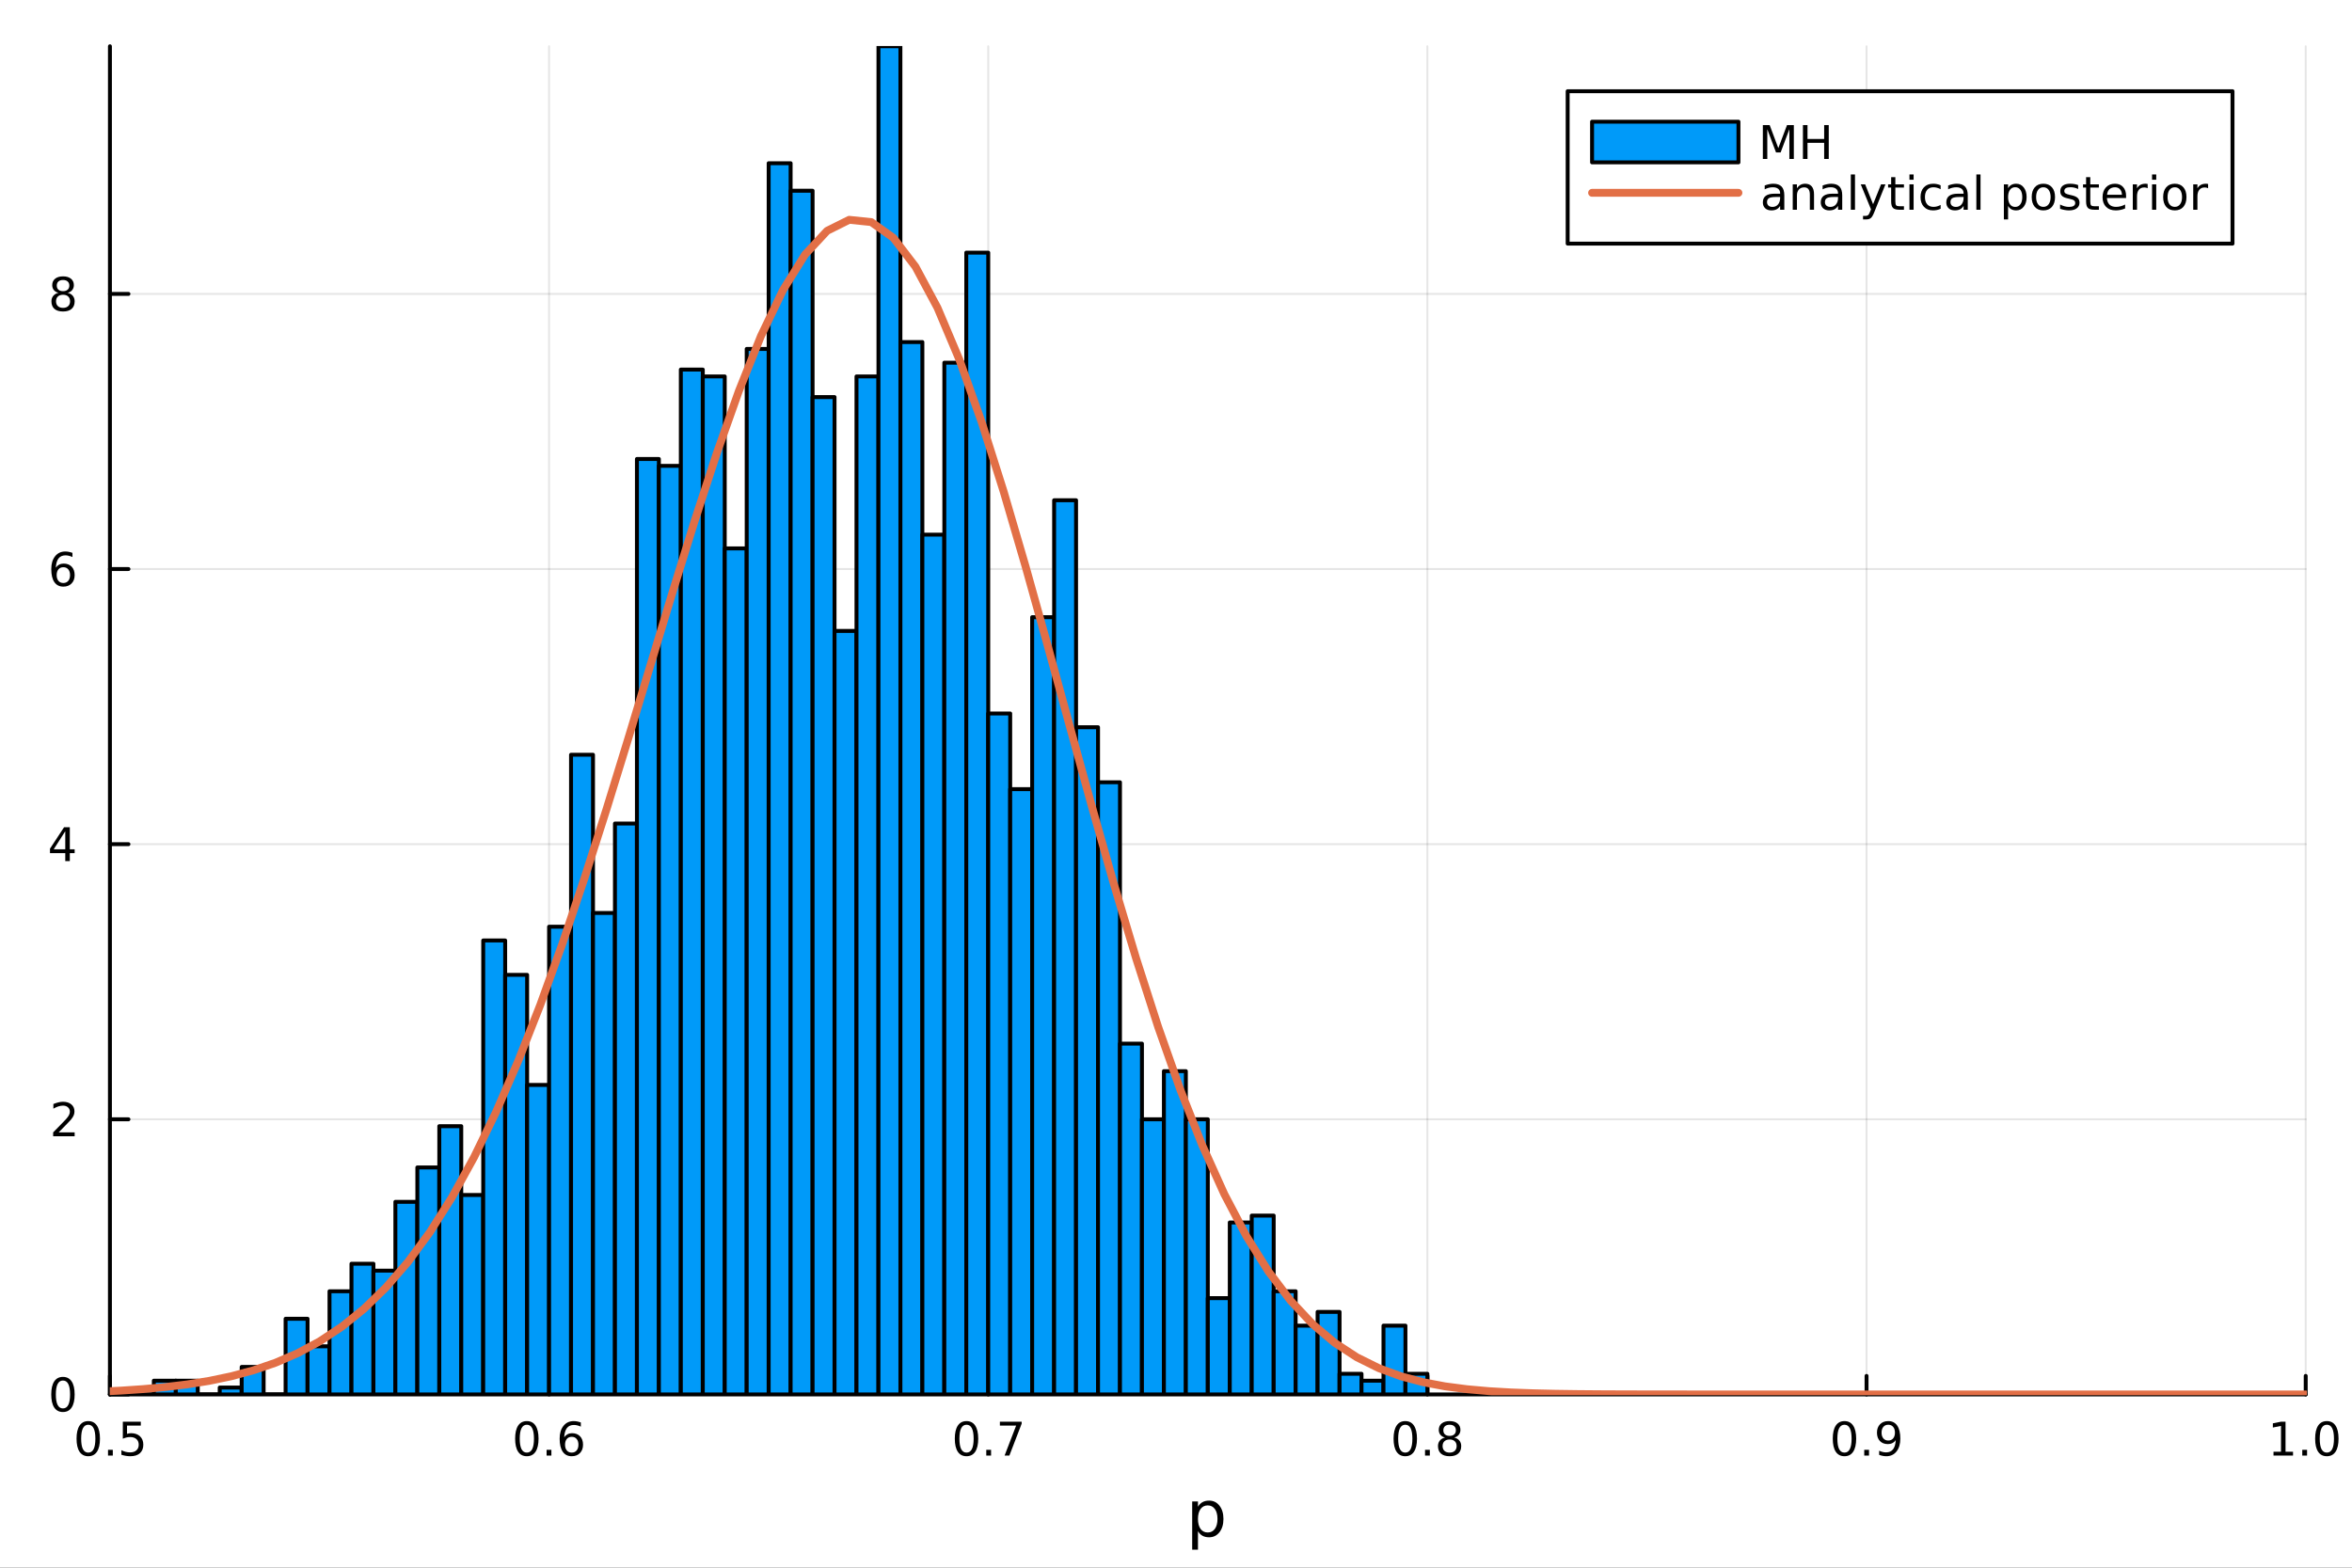 <?xml version="1.0" encoding="utf-8"?>
<svg xmlns="http://www.w3.org/2000/svg" xmlns:xlink="http://www.w3.org/1999/xlink" width="600" height="400" viewBox="0 0 2400 1600">
<rect x="0" y="0" width="2400" height="1600" fill="#333333" stroke="none"/>
<defs>
  <clipPath id="clip750">
    <rect x="0" y="0" width="2400" height="1600"/>
  </clipPath>
</defs>
<path clip-path="url(#clip750)" d="M0 1600 L2400 1600 L2400 0 L0 0  Z" fill="#ffffff" fill-rule="evenodd" fill-opacity="1"/>
<defs>
  <clipPath id="clip751">
    <rect x="480" y="0" width="1681" height="1600"/>
  </clipPath>
</defs>
<path clip-path="url(#clip750)" d="M112.177 1423.18 L2352.76 1423.18 L2352.76 47.244 L112.177 47.244  Z" fill="#ffffff" fill-rule="evenodd" fill-opacity="1"/>
<defs>
  <clipPath id="clip752">
    <rect x="112" y="47" width="2242" height="1377"/>
  </clipPath>
</defs>
<polyline clip-path="url(#clip752)" style="stroke:#000000; stroke-linecap:round; stroke-linejoin:round; stroke-width:2; stroke-opacity:0.1; fill:none" points="112.177,1423.18 112.177,47.244 "/>
<polyline clip-path="url(#clip752)" style="stroke:#000000; stroke-linecap:round; stroke-linejoin:round; stroke-width:2; stroke-opacity:0.1; fill:none" points="560.293,1423.18 560.293,47.244 "/>
<polyline clip-path="url(#clip752)" style="stroke:#000000; stroke-linecap:round; stroke-linejoin:round; stroke-width:2; stroke-opacity:0.1; fill:none" points="1008.41,1423.18 1008.41,47.244 "/>
<polyline clip-path="url(#clip752)" style="stroke:#000000; stroke-linecap:round; stroke-linejoin:round; stroke-width:2; stroke-opacity:0.1; fill:none" points="1456.52,1423.18 1456.52,47.244 "/>
<polyline clip-path="url(#clip752)" style="stroke:#000000; stroke-linecap:round; stroke-linejoin:round; stroke-width:2; stroke-opacity:0.1; fill:none" points="1904.64,1423.18 1904.64,47.244 "/>
<polyline clip-path="url(#clip752)" style="stroke:#000000; stroke-linecap:round; stroke-linejoin:round; stroke-width:2; stroke-opacity:0.1; fill:none" points="2352.76,1423.18 2352.76,47.244 "/>
<polyline clip-path="url(#clip752)" style="stroke:#000000; stroke-linecap:round; stroke-linejoin:round; stroke-width:2; stroke-opacity:0.1; fill:none" points="112.177,1423.18 2352.76,1423.18 "/>
<polyline clip-path="url(#clip752)" style="stroke:#000000; stroke-linecap:round; stroke-linejoin:round; stroke-width:2; stroke-opacity:0.1; fill:none" points="112.177,1142.38 2352.76,1142.38 "/>
<polyline clip-path="url(#clip752)" style="stroke:#000000; stroke-linecap:round; stroke-linejoin:round; stroke-width:2; stroke-opacity:0.1; fill:none" points="112.177,861.573 2352.76,861.573 "/>
<polyline clip-path="url(#clip752)" style="stroke:#000000; stroke-linecap:round; stroke-linejoin:round; stroke-width:2; stroke-opacity:0.1; fill:none" points="112.177,580.77 2352.76,580.77 "/>
<polyline clip-path="url(#clip752)" style="stroke:#000000; stroke-linecap:round; stroke-linejoin:round; stroke-width:2; stroke-opacity:0.1; fill:none" points="112.177,299.967 2352.76,299.967 "/>
<polyline clip-path="url(#clip750)" style="stroke:#000000; stroke-linecap:round; stroke-linejoin:round; stroke-width:4; stroke-opacity:1; fill:none" points="112.177,1423.18 2352.76,1423.18 "/>
<polyline clip-path="url(#clip750)" style="stroke:#000000; stroke-linecap:round; stroke-linejoin:round; stroke-width:4; stroke-opacity:1; fill:none" points="112.177,1423.18 112.177,1404.28 "/>
<polyline clip-path="url(#clip750)" style="stroke:#000000; stroke-linecap:round; stroke-linejoin:round; stroke-width:4; stroke-opacity:1; fill:none" points="560.293,1423.18 560.293,1404.28 "/>
<polyline clip-path="url(#clip750)" style="stroke:#000000; stroke-linecap:round; stroke-linejoin:round; stroke-width:4; stroke-opacity:1; fill:none" points="1008.41,1423.18 1008.41,1404.28 "/>
<polyline clip-path="url(#clip750)" style="stroke:#000000; stroke-linecap:round; stroke-linejoin:round; stroke-width:4; stroke-opacity:1; fill:none" points="1456.52,1423.18 1456.52,1404.28 "/>
<polyline clip-path="url(#clip750)" style="stroke:#000000; stroke-linecap:round; stroke-linejoin:round; stroke-width:4; stroke-opacity:1; fill:none" points="1904.64,1423.18 1904.64,1404.28 "/>
<polyline clip-path="url(#clip750)" style="stroke:#000000; stroke-linecap:round; stroke-linejoin:round; stroke-width:4; stroke-opacity:1; fill:none" points="2352.76,1423.18 2352.76,1404.28 "/>
<path clip-path="url(#clip750)" d="M90.059 1454.1 Q86.448 1454.1 84.62 1457.66 Q82.814 1461.2 82.814 1468.33 Q82.814 1475.44 84.62 1479.01 Q86.448 1482.55 90.059 1482.55 Q93.694 1482.55 95.499 1479.01 Q97.328 1475.44 97.328 1468.33 Q97.328 1461.2 95.499 1457.66 Q93.694 1454.1 90.059 1454.1 M90.059 1450.39 Q95.869 1450.39 98.925 1455 Q102.004 1459.58 102.004 1468.33 Q102.004 1477.06 98.925 1481.67 Q95.869 1486.25 90.059 1486.25 Q84.249 1486.25 81.17 1481.67 Q78.115 1477.06 78.115 1468.33 Q78.115 1459.58 81.17 1455 Q84.249 1450.39 90.059 1450.39 Z" fill="#000000" fill-rule="nonzero" fill-opacity="1" /><path clip-path="url(#clip750)" d="M110.221 1479.7 L115.105 1479.7 L115.105 1485.58 L110.221 1485.58 L110.221 1479.7 Z" fill="#000000" fill-rule="nonzero" fill-opacity="1" /><path clip-path="url(#clip750)" d="M125.337 1451.02 L143.693 1451.02 L143.693 1454.96 L129.619 1454.96 L129.619 1463.43 Q130.638 1463.08 131.656 1462.92 Q132.675 1462.73 133.693 1462.73 Q139.48 1462.73 142.86 1465.9 Q146.239 1469.08 146.239 1474.49 Q146.239 1480.07 142.767 1483.17 Q139.295 1486.25 132.976 1486.25 Q130.8 1486.25 128.531 1485.88 Q126.286 1485.51 123.879 1484.77 L123.879 1480.07 Q125.962 1481.2 128.184 1481.76 Q130.406 1482.32 132.883 1482.32 Q136.888 1482.32 139.226 1480.21 Q141.564 1478.1 141.564 1474.49 Q141.564 1470.88 139.226 1468.77 Q136.888 1466.67 132.883 1466.67 Q131.008 1466.67 129.133 1467.08 Q127.281 1467.5 125.337 1468.38 L125.337 1451.02 Z" fill="#000000" fill-rule="nonzero" fill-opacity="1" /><path clip-path="url(#clip750)" d="M537.596 1454.1 Q533.985 1454.1 532.156 1457.66 Q530.351 1461.2 530.351 1468.33 Q530.351 1475.44 532.156 1479.01 Q533.985 1482.55 537.596 1482.55 Q541.231 1482.55 543.036 1479.01 Q544.865 1475.44 544.865 1468.33 Q544.865 1461.2 543.036 1457.66 Q541.231 1454.1 537.596 1454.1 M537.596 1450.39 Q543.406 1450.39 546.462 1455 Q549.541 1459.58 549.541 1468.33 Q549.541 1477.06 546.462 1481.67 Q543.406 1486.25 537.596 1486.25 Q531.786 1486.25 528.707 1481.67 Q525.652 1477.06 525.652 1468.33 Q525.652 1459.58 528.707 1455 Q531.786 1450.39 537.596 1450.39 Z" fill="#000000" fill-rule="nonzero" fill-opacity="1" /><path clip-path="url(#clip750)" d="M557.758 1479.7 L562.642 1479.7 L562.642 1485.58 L557.758 1485.58 L557.758 1479.7 Z" fill="#000000" fill-rule="nonzero" fill-opacity="1" /><path clip-path="url(#clip750)" d="M583.406 1466.44 Q580.258 1466.44 578.406 1468.59 Q576.578 1470.74 576.578 1474.49 Q576.578 1478.22 578.406 1480.39 Q580.258 1482.55 583.406 1482.55 Q586.554 1482.55 588.383 1480.39 Q590.235 1478.22 590.235 1474.49 Q590.235 1470.74 588.383 1468.59 Q586.554 1466.44 583.406 1466.44 M592.689 1451.78 L592.689 1456.04 Q590.929 1455.21 589.124 1454.77 Q587.341 1454.33 585.582 1454.33 Q580.953 1454.33 578.499 1457.45 Q576.068 1460.58 575.721 1466.9 Q577.087 1464.89 579.147 1463.82 Q581.207 1462.73 583.684 1462.73 Q588.892 1462.73 591.902 1465.9 Q594.934 1469.05 594.934 1474.49 Q594.934 1479.82 591.786 1483.03 Q588.638 1486.25 583.406 1486.25 Q577.411 1486.25 574.24 1481.67 Q571.068 1477.06 571.068 1468.33 Q571.068 1460.14 574.957 1455.28 Q578.846 1450.39 585.397 1450.39 Q587.156 1450.39 588.939 1450.74 Q590.744 1451.09 592.689 1451.78 Z" fill="#000000" fill-rule="nonzero" fill-opacity="1" /><path clip-path="url(#clip750)" d="M986.244 1454.1 Q982.633 1454.1 980.805 1457.66 Q978.999 1461.2 978.999 1468.33 Q978.999 1475.44 980.805 1479.01 Q982.633 1482.55 986.244 1482.55 Q989.879 1482.55 991.684 1479.01 Q993.513 1475.44 993.513 1468.33 Q993.513 1461.2 991.684 1457.66 Q989.879 1454.1 986.244 1454.1 M986.244 1450.39 Q992.055 1450.39 995.11 1455 Q998.189 1459.58 998.189 1468.33 Q998.189 1477.06 995.11 1481.67 Q992.055 1486.25 986.244 1486.25 Q980.434 1486.25 977.356 1481.67 Q974.3 1477.06 974.3 1468.33 Q974.3 1459.58 977.356 1455 Q980.434 1450.39 986.244 1450.39 Z" fill="#000000" fill-rule="nonzero" fill-opacity="1" /><path clip-path="url(#clip750)" d="M1006.41 1479.7 L1011.29 1479.7 L1011.29 1485.58 L1006.41 1485.58 L1006.41 1479.7 Z" fill="#000000" fill-rule="nonzero" fill-opacity="1" /><path clip-path="url(#clip750)" d="M1020.3 1451.02 L1042.52 1451.02 L1042.52 1453.01 L1029.97 1485.58 L1025.09 1485.58 L1036.89 1454.96 L1020.3 1454.96 L1020.3 1451.02 Z" fill="#000000" fill-rule="nonzero" fill-opacity="1" /><path clip-path="url(#clip750)" d="M1433.96 1454.1 Q1430.34 1454.1 1428.52 1457.66 Q1426.71 1461.2 1426.71 1468.33 Q1426.71 1475.44 1428.52 1479.01 Q1430.34 1482.55 1433.96 1482.55 Q1437.59 1482.55 1439.39 1479.01 Q1441.22 1475.44 1441.22 1468.33 Q1441.22 1461.2 1439.39 1457.66 Q1437.59 1454.1 1433.96 1454.1 M1433.96 1450.39 Q1439.77 1450.39 1442.82 1455 Q1445.9 1459.58 1445.9 1468.33 Q1445.9 1477.06 1442.82 1481.67 Q1439.77 1486.25 1433.96 1486.25 Q1428.14 1486.25 1425.07 1481.67 Q1422.01 1477.06 1422.01 1468.33 Q1422.01 1459.58 1425.07 1455 Q1428.14 1450.39 1433.96 1450.39 Z" fill="#000000" fill-rule="nonzero" fill-opacity="1" /><path clip-path="url(#clip750)" d="M1454.12 1479.7 L1459 1479.7 L1459 1485.58 L1454.12 1485.58 L1454.12 1479.7 Z" fill="#000000" fill-rule="nonzero" fill-opacity="1" /><path clip-path="url(#clip750)" d="M1479.19 1469.17 Q1475.85 1469.17 1473.93 1470.95 Q1472.03 1472.73 1472.03 1475.86 Q1472.03 1478.98 1473.93 1480.77 Q1475.85 1482.55 1479.19 1482.55 Q1482.52 1482.55 1484.44 1480.77 Q1486.36 1478.96 1486.36 1475.86 Q1486.36 1472.73 1484.44 1470.95 Q1482.54 1469.17 1479.19 1469.17 M1474.51 1467.18 Q1471.5 1466.44 1469.81 1464.38 Q1468.14 1462.32 1468.14 1459.35 Q1468.14 1455.21 1471.08 1452.8 Q1474.05 1450.39 1479.19 1450.39 Q1484.35 1450.39 1487.29 1452.8 Q1490.23 1455.21 1490.23 1459.35 Q1490.23 1462.32 1488.54 1464.38 Q1486.87 1466.44 1483.89 1467.18 Q1487.26 1467.96 1489.14 1470.26 Q1491.04 1472.55 1491.04 1475.86 Q1491.04 1480.88 1487.96 1483.57 Q1484.9 1486.25 1479.19 1486.25 Q1473.47 1486.25 1470.39 1483.57 Q1467.33 1480.88 1467.33 1475.86 Q1467.33 1472.55 1469.23 1470.26 Q1471.13 1467.96 1474.51 1467.18 M1472.8 1459.79 Q1472.8 1462.48 1474.46 1463.98 Q1476.15 1465.49 1479.19 1465.49 Q1482.2 1465.49 1483.89 1463.98 Q1485.6 1462.48 1485.6 1459.79 Q1485.6 1457.11 1483.89 1455.6 Q1482.2 1454.1 1479.19 1454.1 Q1476.15 1454.1 1474.46 1455.6 Q1472.8 1457.11 1472.8 1459.79 Z" fill="#000000" fill-rule="nonzero" fill-opacity="1" /><path clip-path="url(#clip750)" d="M1882.12 1454.1 Q1878.51 1454.1 1876.68 1457.66 Q1874.87 1461.2 1874.87 1468.33 Q1874.87 1475.44 1876.68 1479.01 Q1878.51 1482.55 1882.12 1482.55 Q1885.75 1482.55 1887.56 1479.01 Q1889.39 1475.44 1889.39 1468.33 Q1889.39 1461.2 1887.56 1457.66 Q1885.75 1454.1 1882.12 1454.1 M1882.12 1450.39 Q1887.93 1450.39 1890.98 1455 Q1894.06 1459.58 1894.06 1468.33 Q1894.06 1477.06 1890.98 1481.67 Q1887.93 1486.25 1882.12 1486.25 Q1876.31 1486.25 1873.23 1481.67 Q1870.17 1477.06 1870.17 1468.33 Q1870.17 1459.58 1873.23 1455 Q1876.31 1450.39 1882.12 1450.39 Z" fill="#000000" fill-rule="nonzero" fill-opacity="1" /><path clip-path="url(#clip750)" d="M1902.28 1479.7 L1907.16 1479.7 L1907.16 1485.58 L1902.28 1485.58 L1902.28 1479.7 Z" fill="#000000" fill-rule="nonzero" fill-opacity="1" /><path clip-path="url(#clip750)" d="M1917.49 1484.86 L1917.49 1480.6 Q1919.25 1481.44 1921.05 1481.88 Q1922.86 1482.32 1924.59 1482.32 Q1929.22 1482.32 1931.65 1479.21 Q1934.11 1476.09 1934.45 1469.75 Q1933.11 1471.74 1931.05 1472.8 Q1928.99 1473.87 1926.49 1473.87 Q1921.31 1473.87 1918.27 1470.74 Q1915.27 1467.59 1915.27 1462.15 Q1915.27 1456.83 1918.41 1453.61 Q1921.56 1450.39 1926.79 1450.39 Q1932.79 1450.39 1935.94 1455 Q1939.11 1459.58 1939.11 1468.33 Q1939.11 1476.51 1935.22 1481.39 Q1931.35 1486.25 1924.8 1486.25 Q1923.04 1486.25 1921.24 1485.9 Q1919.43 1485.56 1917.49 1484.86 M1926.79 1470.21 Q1929.94 1470.21 1931.77 1468.06 Q1933.62 1465.9 1933.62 1462.15 Q1933.62 1458.43 1931.77 1456.27 Q1929.94 1454.1 1926.79 1454.1 Q1923.64 1454.1 1921.79 1456.27 Q1919.96 1458.43 1919.96 1462.15 Q1919.96 1465.9 1921.79 1468.06 Q1923.64 1470.21 1926.79 1470.21 Z" fill="#000000" fill-rule="nonzero" fill-opacity="1" /><path clip-path="url(#clip750)" d="M2319.91 1481.64 L2327.55 1481.64 L2327.55 1455.28 L2319.24 1456.95 L2319.24 1452.69 L2327.5 1451.02 L2332.18 1451.02 L2332.18 1481.64 L2339.82 1481.64 L2339.82 1485.58 L2319.91 1485.58 L2319.91 1481.64 Z" fill="#000000" fill-rule="nonzero" fill-opacity="1" /><path clip-path="url(#clip750)" d="M2349.26 1479.7 L2354.14 1479.7 L2354.14 1485.58 L2349.26 1485.58 L2349.26 1479.7 Z" fill="#000000" fill-rule="nonzero" fill-opacity="1" /><path clip-path="url(#clip750)" d="M2374.33 1454.1 Q2370.72 1454.1 2368.89 1457.66 Q2367.08 1461.2 2367.08 1468.33 Q2367.08 1475.44 2368.89 1479.01 Q2370.72 1482.55 2374.33 1482.55 Q2377.96 1482.55 2379.77 1479.01 Q2381.6 1475.44 2381.6 1468.33 Q2381.6 1461.2 2379.77 1457.66 Q2377.96 1454.1 2374.33 1454.1 M2374.33 1450.39 Q2380.14 1450.39 2383.2 1455 Q2386.27 1459.58 2386.27 1468.33 Q2386.27 1477.06 2383.2 1481.67 Q2380.14 1486.25 2374.33 1486.25 Q2368.52 1486.25 2365.44 1481.67 Q2362.39 1477.06 2362.39 1468.33 Q2362.39 1459.58 2365.44 1455 Q2368.52 1450.39 2374.33 1450.39 Z" fill="#000000" fill-rule="nonzero" fill-opacity="1" /><path clip-path="url(#clip750)" d="M1222.41 1562.7 L1222.41 1581.6 L1216.52 1581.6 L1216.52 1532.4 L1222.41 1532.4 L1222.41 1537.81 Q1224.25 1534.62 1227.06 1533.1 Q1229.89 1531.54 1233.8 1531.54 Q1240.3 1531.54 1244.34 1536.69 Q1248.41 1541.85 1248.41 1550.25 Q1248.41 1558.65 1244.34 1563.81 Q1240.3 1568.97 1233.8 1568.97 Q1229.89 1568.97 1227.06 1567.44 Q1224.25 1565.88 1222.41 1562.7 M1242.33 1550.25 Q1242.33 1543.79 1239.66 1540.13 Q1237.02 1536.44 1232.37 1536.44 Q1227.72 1536.44 1225.05 1540.13 Q1222.41 1543.79 1222.41 1550.25 Q1222.41 1556.71 1225.05 1560.4 Q1227.72 1564.07 1232.37 1564.07 Q1237.02 1564.07 1239.66 1560.4 Q1242.33 1556.71 1242.33 1550.25 Z" fill="#000000" fill-rule="nonzero" fill-opacity="1" /><polyline clip-path="url(#clip750)" style="stroke:#000000; stroke-linecap:round; stroke-linejoin:round; stroke-width:4; stroke-opacity:1; fill:none" points="112.177,1423.18 112.177,47.244 "/>
<polyline clip-path="url(#clip750)" style="stroke:#000000; stroke-linecap:round; stroke-linejoin:round; stroke-width:4; stroke-opacity:1; fill:none" points="112.177,1423.18 131.075,1423.18 "/>
<polyline clip-path="url(#clip750)" style="stroke:#000000; stroke-linecap:round; stroke-linejoin:round; stroke-width:4; stroke-opacity:1; fill:none" points="112.177,1142.38 131.075,1142.38 "/>
<polyline clip-path="url(#clip750)" style="stroke:#000000; stroke-linecap:round; stroke-linejoin:round; stroke-width:4; stroke-opacity:1; fill:none" points="112.177,861.573 131.075,861.573 "/>
<polyline clip-path="url(#clip750)" style="stroke:#000000; stroke-linecap:round; stroke-linejoin:round; stroke-width:4; stroke-opacity:1; fill:none" points="112.177,580.77 131.075,580.77 "/>
<polyline clip-path="url(#clip750)" style="stroke:#000000; stroke-linecap:round; stroke-linejoin:round; stroke-width:4; stroke-opacity:1; fill:none" points="112.177,299.967 131.075,299.967 "/>
<path clip-path="url(#clip750)" d="M64.233 1408.98 Q60.622 1408.98 58.793 1412.54 Q56.987 1416.08 56.987 1423.21 Q56.987 1430.32 58.793 1433.89 Q60.622 1437.43 64.233 1437.43 Q67.867 1437.43 69.673 1433.89 Q71.501 1430.32 71.501 1423.21 Q71.501 1416.08 69.673 1412.54 Q67.867 1408.98 64.233 1408.98 M64.233 1405.27 Q70.043 1405.27 73.099 1409.88 Q76.177 1414.46 76.177 1423.21 Q76.177 1431.94 73.099 1436.55 Q70.043 1441.13 64.233 1441.13 Q58.423 1441.13 55.344 1436.55 Q52.288 1431.94 52.288 1423.21 Q52.288 1414.46 55.344 1409.88 Q58.423 1405.27 64.233 1405.27 Z" fill="#000000" fill-rule="nonzero" fill-opacity="1" /><path clip-path="url(#clip750)" d="M59.858 1155.72 L76.177 1155.72 L76.177 1159.66 L54.233 1159.66 L54.233 1155.72 Q56.895 1152.97 61.478 1148.34 Q66.085 1143.68 67.265 1142.34 Q69.51 1139.82 70.39 1138.08 Q71.293 1136.32 71.293 1134.63 Q71.293 1131.88 69.349 1130.14 Q67.427 1128.41 64.325 1128.41 Q62.126 1128.41 59.673 1129.17 Q57.242 1129.93 54.464 1131.49 L54.464 1126.76 Q57.288 1125.63 59.742 1125.05 Q62.196 1124.47 64.233 1124.47 Q69.603 1124.47 72.798 1127.16 Q75.992 1129.84 75.992 1134.33 Q75.992 1136.46 75.182 1138.38 Q74.395 1140.28 72.288 1142.87 Q71.71 1143.55 68.608 1146.76 Q65.506 1149.96 59.858 1155.72 Z" fill="#000000" fill-rule="nonzero" fill-opacity="1" /><path clip-path="url(#clip750)" d="M66.594 848.367 L54.788 866.816 L66.594 866.816 L66.594 848.367 M65.367 844.293 L71.247 844.293 L71.247 866.816 L76.177 866.816 L76.177 870.705 L71.247 870.705 L71.247 878.853 L66.594 878.853 L66.594 870.705 L50.992 870.705 L50.992 866.191 L65.367 844.293 Z" fill="#000000" fill-rule="nonzero" fill-opacity="1" /><path clip-path="url(#clip750)" d="M64.65 578.907 Q61.501 578.907 59.65 581.06 Q57.821 583.212 57.821 586.962 Q57.821 590.689 59.65 592.865 Q61.501 595.018 64.65 595.018 Q67.798 595.018 69.626 592.865 Q71.478 590.689 71.478 586.962 Q71.478 583.212 69.626 581.06 Q67.798 578.907 64.65 578.907 M73.932 564.254 L73.932 568.513 Q72.173 567.68 70.367 567.24 Q68.585 566.8 66.825 566.8 Q62.196 566.8 59.742 569.925 Q57.312 573.05 56.964 579.37 Q58.33 577.356 60.39 576.291 Q62.45 575.203 64.927 575.203 Q70.135 575.203 73.145 578.374 Q76.177 581.523 76.177 586.962 Q76.177 592.286 73.029 595.504 Q69.881 598.721 64.65 598.721 Q58.654 598.721 55.483 594.138 Q52.312 589.532 52.312 580.805 Q52.312 572.611 56.2 567.749 Q60.089 562.865 66.64 562.865 Q68.399 562.865 70.182 563.212 Q71.987 563.56 73.932 564.254 Z" fill="#000000" fill-rule="nonzero" fill-opacity="1" /><path clip-path="url(#clip750)" d="M64.325 300.835 Q60.992 300.835 59.071 302.617 Q57.173 304.4 57.173 307.525 Q57.173 310.65 59.071 312.432 Q60.992 314.215 64.325 314.215 Q67.659 314.215 69.58 312.432 Q71.501 310.627 71.501 307.525 Q71.501 304.4 69.58 302.617 Q67.682 300.835 64.325 300.835 M59.65 298.844 Q56.64 298.104 54.95 296.043 Q53.284 293.983 53.284 291.02 Q53.284 286.877 56.224 284.469 Q59.187 282.062 64.325 282.062 Q69.487 282.062 72.427 284.469 Q75.367 286.877 75.367 291.02 Q75.367 293.983 73.677 296.043 Q72.01 298.104 69.024 298.844 Q72.404 299.631 74.279 301.923 Q76.177 304.215 76.177 307.525 Q76.177 312.548 73.099 315.233 Q70.043 317.918 64.325 317.918 Q58.608 317.918 55.529 315.233 Q52.474 312.548 52.474 307.525 Q52.474 304.215 54.372 301.923 Q56.27 299.631 59.65 298.844 M57.937 291.46 Q57.937 294.145 59.603 295.65 Q61.293 297.155 64.325 297.155 Q67.335 297.155 69.024 295.65 Q70.737 294.145 70.737 291.46 Q70.737 288.775 69.024 287.27 Q67.335 285.766 64.325 285.766 Q61.293 285.766 59.603 287.27 Q57.937 288.775 57.937 291.46 Z" fill="#000000" fill-rule="nonzero" fill-opacity="1" /><path clip-path="url(#clip752)" d="M89.771 1416.16 L89.771 1423.18 L112.177 1423.18 L112.177 1416.16 L89.771 1416.16 L89.771 1416.16  Z" fill="#009af9" fill-rule="evenodd" fill-opacity="1"/>
<polyline clip-path="url(#clip752)" style="stroke:#000000; stroke-linecap:round; stroke-linejoin:round; stroke-width:4; stroke-opacity:1; fill:none" points="89.771,1416.16 89.771,1423.18 112.177,1423.18 112.177,1416.16 89.771,1416.16 "/>
<path clip-path="url(#clip752)" d="M112.177 1423.18 L112.177 1423.18 L134.583 1423.18 L134.583 1423.18 L112.177 1423.18 L112.177 1423.18  Z" fill="#009af9" fill-rule="evenodd" fill-opacity="1"/>
<polyline clip-path="url(#clip752)" style="stroke:#000000; stroke-linecap:round; stroke-linejoin:round; stroke-width:4; stroke-opacity:1; fill:none" points="112.177,1423.18 112.177,1423.18 134.583,1423.18 112.177,1423.18 "/>
<path clip-path="url(#clip752)" d="M134.583 1423.18 L134.583 1423.18 L156.989 1423.18 L156.989 1423.18 L134.583 1423.18 L134.583 1423.18  Z" fill="#009af9" fill-rule="evenodd" fill-opacity="1"/>
<polyline clip-path="url(#clip752)" style="stroke:#000000; stroke-linecap:round; stroke-linejoin:round; stroke-width:4; stroke-opacity:1; fill:none" points="134.583,1423.18 134.583,1423.18 156.989,1423.18 134.583,1423.18 "/>
<path clip-path="url(#clip752)" d="M156.989 1409.14 L156.989 1423.18 L179.395 1423.18 L179.395 1409.14 L156.989 1409.14 L156.989 1409.14  Z" fill="#009af9" fill-rule="evenodd" fill-opacity="1"/>
<polyline clip-path="url(#clip752)" style="stroke:#000000; stroke-linecap:round; stroke-linejoin:round; stroke-width:4; stroke-opacity:1; fill:none" points="156.989,1409.14 156.989,1423.18 179.395,1423.18 179.395,1409.14 156.989,1409.14 "/>
<path clip-path="url(#clip752)" d="M179.395 1409.14 L179.395 1423.18 L201.8 1423.18 L201.8 1409.14 L179.395 1409.14 L179.395 1409.14  Z" fill="#009af9" fill-rule="evenodd" fill-opacity="1"/>
<polyline clip-path="url(#clip752)" style="stroke:#000000; stroke-linecap:round; stroke-linejoin:round; stroke-width:4; stroke-opacity:1; fill:none" points="179.395,1409.14 179.395,1423.18 201.8,1423.18 201.8,1409.14 179.395,1409.14 "/>
<path clip-path="url(#clip752)" d="M201.8 1423.18 L201.8 1423.18 L224.206 1423.18 L224.206 1423.18 L201.8 1423.18 L201.8 1423.18  Z" fill="#009af9" fill-rule="evenodd" fill-opacity="1"/>
<polyline clip-path="url(#clip752)" style="stroke:#000000; stroke-linecap:round; stroke-linejoin:round; stroke-width:4; stroke-opacity:1; fill:none" points="201.8,1423.18 201.8,1423.18 224.206,1423.18 201.8,1423.18 "/>
<path clip-path="url(#clip752)" d="M224.206 1416.16 L224.206 1423.18 L246.612 1423.18 L246.612 1416.16 L224.206 1416.16 L224.206 1416.16  Z" fill="#009af9" fill-rule="evenodd" fill-opacity="1"/>
<polyline clip-path="url(#clip752)" style="stroke:#000000; stroke-linecap:round; stroke-linejoin:round; stroke-width:4; stroke-opacity:1; fill:none" points="224.206,1416.16 224.206,1423.18 246.612,1423.18 246.612,1416.16 224.206,1416.16 "/>
<path clip-path="url(#clip752)" d="M246.612 1395.1 L246.612 1423.18 L269.018 1423.18 L269.018 1395.1 L246.612 1395.1 L246.612 1395.1  Z" fill="#009af9" fill-rule="evenodd" fill-opacity="1"/>
<polyline clip-path="url(#clip752)" style="stroke:#000000; stroke-linecap:round; stroke-linejoin:round; stroke-width:4; stroke-opacity:1; fill:none" points="246.612,1395.1 246.612,1423.18 269.018,1423.18 269.018,1395.1 246.612,1395.1 "/>
<path clip-path="url(#clip752)" d="M269.018 1423.18 L269.018 1423.18 L291.423 1423.18 L291.423 1423.18 L269.018 1423.18 L269.018 1423.18  Z" fill="#009af9" fill-rule="evenodd" fill-opacity="1"/>
<polyline clip-path="url(#clip752)" style="stroke:#000000; stroke-linecap:round; stroke-linejoin:round; stroke-width:4; stroke-opacity:1; fill:none" points="269.018,1423.18 269.018,1423.18 291.423,1423.18 269.018,1423.18 "/>
<path clip-path="url(#clip752)" d="M291.423 1345.96 L291.423 1423.18 L313.829 1423.18 L313.829 1345.96 L291.423 1345.96 L291.423 1345.96  Z" fill="#009af9" fill-rule="evenodd" fill-opacity="1"/>
<polyline clip-path="url(#clip752)" style="stroke:#000000; stroke-linecap:round; stroke-linejoin:round; stroke-width:4; stroke-opacity:1; fill:none" points="291.423,1345.96 291.423,1423.18 313.829,1423.18 313.829,1345.96 291.423,1345.96 "/>
<path clip-path="url(#clip752)" d="M313.829 1374.04 L313.829 1423.18 L336.235 1423.18 L336.235 1374.04 L313.829 1374.04 L313.829 1374.04  Z" fill="#009af9" fill-rule="evenodd" fill-opacity="1"/>
<polyline clip-path="url(#clip752)" style="stroke:#000000; stroke-linecap:round; stroke-linejoin:round; stroke-width:4; stroke-opacity:1; fill:none" points="313.829,1374.04 313.829,1423.18 336.235,1423.18 336.235,1374.04 313.829,1374.04 "/>
<path clip-path="url(#clip752)" d="M336.235 1317.88 L336.235 1423.18 L358.641 1423.18 L358.641 1317.88 L336.235 1317.88 L336.235 1317.88  Z" fill="#009af9" fill-rule="evenodd" fill-opacity="1"/>
<polyline clip-path="url(#clip752)" style="stroke:#000000; stroke-linecap:round; stroke-linejoin:round; stroke-width:4; stroke-opacity:1; fill:none" points="336.235,1317.88 336.235,1423.18 358.641,1423.18 358.641,1317.88 336.235,1317.88 "/>
<path clip-path="url(#clip752)" d="M358.641 1289.8 L358.641 1423.18 L381.047 1423.18 L381.047 1289.8 L358.641 1289.8 L358.641 1289.8  Z" fill="#009af9" fill-rule="evenodd" fill-opacity="1"/>
<polyline clip-path="url(#clip752)" style="stroke:#000000; stroke-linecap:round; stroke-linejoin:round; stroke-width:4; stroke-opacity:1; fill:none" points="358.641,1289.8 358.641,1423.18 381.047,1423.18 381.047,1289.8 358.641,1289.8 "/>
<path clip-path="url(#clip752)" d="M381.047 1296.82 L381.047 1423.18 L403.452 1423.18 L403.452 1296.82 L381.047 1296.82 L381.047 1296.82  Z" fill="#009af9" fill-rule="evenodd" fill-opacity="1"/>
<polyline clip-path="url(#clip752)" style="stroke:#000000; stroke-linecap:round; stroke-linejoin:round; stroke-width:4; stroke-opacity:1; fill:none" points="381.047,1296.82 381.047,1423.18 403.452,1423.18 403.452,1296.82 381.047,1296.82 "/>
<path clip-path="url(#clip752)" d="M403.452 1226.62 L403.452 1423.18 L425.858 1423.18 L425.858 1226.62 L403.452 1226.62 L403.452 1226.62  Z" fill="#009af9" fill-rule="evenodd" fill-opacity="1"/>
<polyline clip-path="url(#clip752)" style="stroke:#000000; stroke-linecap:round; stroke-linejoin:round; stroke-width:4; stroke-opacity:1; fill:none" points="403.452,1226.62 403.452,1423.18 425.858,1423.18 425.858,1226.62 403.452,1226.62 "/>
<path clip-path="url(#clip752)" d="M425.858 1191.52 L425.858 1423.18 L448.264 1423.18 L448.264 1191.52 L425.858 1191.52 L425.858 1191.52  Z" fill="#009af9" fill-rule="evenodd" fill-opacity="1"/>
<polyline clip-path="url(#clip752)" style="stroke:#000000; stroke-linecap:round; stroke-linejoin:round; stroke-width:4; stroke-opacity:1; fill:none" points="425.858,1191.52 425.858,1423.18 448.264,1423.18 448.264,1191.52 425.858,1191.52 "/>
<path clip-path="url(#clip752)" d="M448.264 1149.4 L448.264 1423.18 L470.67 1423.18 L470.67 1149.4 L448.264 1149.4 L448.264 1149.4  Z" fill="#009af9" fill-rule="evenodd" fill-opacity="1"/>
<polyline clip-path="url(#clip752)" style="stroke:#000000; stroke-linecap:round; stroke-linejoin:round; stroke-width:4; stroke-opacity:1; fill:none" points="448.264,1149.4 448.264,1423.18 470.67,1423.18 470.67,1149.4 448.264,1149.4 "/>
<path clip-path="url(#clip752)" d="M470.67 1219.6 L470.67 1423.18 L493.076 1423.18 L493.076 1219.6 L470.67 1219.6 L470.67 1219.6  Z" fill="#009af9" fill-rule="evenodd" fill-opacity="1"/>
<polyline clip-path="url(#clip752)" style="stroke:#000000; stroke-linecap:round; stroke-linejoin:round; stroke-width:4; stroke-opacity:1; fill:none" points="470.67,1219.6 470.67,1423.18 493.076,1423.18 493.076,1219.6 470.67,1219.6 "/>
<path clip-path="url(#clip752)" d="M493.076 959.855 L493.076 1423.18 L515.481 1423.18 L515.481 959.855 L493.076 959.855 L493.076 959.855  Z" fill="#009af9" fill-rule="evenodd" fill-opacity="1"/>
<polyline clip-path="url(#clip752)" style="stroke:#000000; stroke-linecap:round; stroke-linejoin:round; stroke-width:4; stroke-opacity:1; fill:none" points="493.076,959.855 493.076,1423.18 515.481,1423.18 515.481,959.855 493.076,959.855 "/>
<path clip-path="url(#clip752)" d="M515.481 994.955 L515.481 1423.18 L537.887 1423.18 L537.887 994.955 L515.481 994.955 L515.481 994.955  Z" fill="#009af9" fill-rule="evenodd" fill-opacity="1"/>
<polyline clip-path="url(#clip752)" style="stroke:#000000; stroke-linecap:round; stroke-linejoin:round; stroke-width:4; stroke-opacity:1; fill:none" points="515.481,994.955 515.481,1423.18 537.887,1423.18 537.887,994.955 515.481,994.955 "/>
<path clip-path="url(#clip752)" d="M537.887 1107.28 L537.887 1423.18 L560.293 1423.18 L560.293 1107.28 L537.887 1107.28 L537.887 1107.28  Z" fill="#009af9" fill-rule="evenodd" fill-opacity="1"/>
<polyline clip-path="url(#clip752)" style="stroke:#000000; stroke-linecap:round; stroke-linejoin:round; stroke-width:4; stroke-opacity:1; fill:none" points="537.887,1107.28 537.887,1423.18 560.293,1423.18 560.293,1107.28 537.887,1107.28 "/>
<path clip-path="url(#clip752)" d="M560.293 945.814 L560.293 1423.18 L582.699 1423.18 L582.699 945.814 L560.293 945.814 L560.293 945.814  Z" fill="#009af9" fill-rule="evenodd" fill-opacity="1"/>
<polyline clip-path="url(#clip752)" style="stroke:#000000; stroke-linecap:round; stroke-linejoin:round; stroke-width:4; stroke-opacity:1; fill:none" points="560.293,945.814 560.293,1423.18 582.699,1423.18 582.699,945.814 560.293,945.814 "/>
<path clip-path="url(#clip752)" d="M582.699 770.312 L582.699 1423.18 L605.104 1423.18 L605.104 770.312 L582.699 770.312 L582.699 770.312  Z" fill="#009af9" fill-rule="evenodd" fill-opacity="1"/>
<polyline clip-path="url(#clip752)" style="stroke:#000000; stroke-linecap:round; stroke-linejoin:round; stroke-width:4; stroke-opacity:1; fill:none" points="582.699,770.312 582.699,1423.18 605.104,1423.18 605.104,770.312 582.699,770.312 "/>
<path clip-path="url(#clip752)" d="M605.104 931.774 L605.104 1423.18 L627.51 1423.18 L627.51 931.774 L605.104 931.774 L605.104 931.774  Z" fill="#009af9" fill-rule="evenodd" fill-opacity="1"/>
<polyline clip-path="url(#clip752)" style="stroke:#000000; stroke-linecap:round; stroke-linejoin:round; stroke-width:4; stroke-opacity:1; fill:none" points="605.104,931.774 605.104,1423.18 627.51,1423.18 627.51,931.774 605.104,931.774 "/>
<path clip-path="url(#clip752)" d="M627.51 840.513 L627.51 1423.18 L649.916 1423.18 L649.916 840.513 L627.51 840.513 L627.51 840.513  Z" fill="#009af9" fill-rule="evenodd" fill-opacity="1"/>
<polyline clip-path="url(#clip752)" style="stroke:#000000; stroke-linecap:round; stroke-linejoin:round; stroke-width:4; stroke-opacity:1; fill:none" points="627.51,840.513 627.51,1423.18 649.916,1423.18 649.916,840.513 627.51,840.513 "/>
<path clip-path="url(#clip752)" d="M649.916 468.449 L649.916 1423.18 L672.322 1423.18 L672.322 468.449 L649.916 468.449 L649.916 468.449  Z" fill="#009af9" fill-rule="evenodd" fill-opacity="1"/>
<polyline clip-path="url(#clip752)" style="stroke:#000000; stroke-linecap:round; stroke-linejoin:round; stroke-width:4; stroke-opacity:1; fill:none" points="649.916,468.449 649.916,1423.18 672.322,1423.18 672.322,468.449 649.916,468.449 "/>
<path clip-path="url(#clip752)" d="M672.322 475.469 L672.322 1423.18 L694.728 1423.18 L694.728 475.469 L672.322 475.469 L672.322 475.469  Z" fill="#009af9" fill-rule="evenodd" fill-opacity="1"/>
<polyline clip-path="url(#clip752)" style="stroke:#000000; stroke-linecap:round; stroke-linejoin:round; stroke-width:4; stroke-opacity:1; fill:none" points="672.322,475.469 672.322,1423.18 694.728,1423.18 694.728,475.469 672.322,475.469 "/>
<path clip-path="url(#clip752)" d="M694.728 377.188 L694.728 1423.18 L717.133 1423.18 L717.133 377.188 L694.728 377.188 L694.728 377.188  Z" fill="#009af9" fill-rule="evenodd" fill-opacity="1"/>
<polyline clip-path="url(#clip752)" style="stroke:#000000; stroke-linecap:round; stroke-linejoin:round; stroke-width:4; stroke-opacity:1; fill:none" points="694.728,377.188 694.728,1423.18 717.133,1423.18 717.133,377.188 694.728,377.188 "/>
<path clip-path="url(#clip752)" d="M717.133 384.208 L717.133 1423.18 L739.539 1423.18 L739.539 384.208 L717.133 384.208 L717.133 384.208  Z" fill="#009af9" fill-rule="evenodd" fill-opacity="1"/>
<polyline clip-path="url(#clip752)" style="stroke:#000000; stroke-linecap:round; stroke-linejoin:round; stroke-width:4; stroke-opacity:1; fill:none" points="717.133,384.208 717.133,1423.18 739.539,1423.18 739.539,384.208 717.133,384.208 "/>
<path clip-path="url(#clip752)" d="M739.539 559.71 L739.539 1423.18 L761.945 1423.18 L761.945 559.71 L739.539 559.71 L739.539 559.71  Z" fill="#009af9" fill-rule="evenodd" fill-opacity="1"/>
<polyline clip-path="url(#clip752)" style="stroke:#000000; stroke-linecap:round; stroke-linejoin:round; stroke-width:4; stroke-opacity:1; fill:none" points="739.539,559.71 739.539,1423.18 761.945,1423.18 761.945,559.71 739.539,559.71 "/>
<path clip-path="url(#clip752)" d="M761.945 356.128 L761.945 1423.18 L784.351 1423.18 L784.351 356.128 L761.945 356.128 L761.945 356.128  Z" fill="#009af9" fill-rule="evenodd" fill-opacity="1"/>
<polyline clip-path="url(#clip752)" style="stroke:#000000; stroke-linecap:round; stroke-linejoin:round; stroke-width:4; stroke-opacity:1; fill:none" points="761.945,356.128 761.945,1423.18 784.351,1423.18 784.351,356.128 761.945,356.128 "/>
<path clip-path="url(#clip752)" d="M784.351 166.585 L784.351 1423.18 L806.757 1423.18 L806.757 166.585 L784.351 166.585 L784.351 166.585  Z" fill="#009af9" fill-rule="evenodd" fill-opacity="1"/>
<polyline clip-path="url(#clip752)" style="stroke:#000000; stroke-linecap:round; stroke-linejoin:round; stroke-width:4; stroke-opacity:1; fill:none" points="784.351,166.585 784.351,1423.18 806.757,1423.18 806.757,166.585 784.351,166.585 "/>
<path clip-path="url(#clip752)" d="M806.757 194.666 L806.757 1423.18 L829.162 1423.18 L829.162 194.666 L806.757 194.666 L806.757 194.666  Z" fill="#009af9" fill-rule="evenodd" fill-opacity="1"/>
<polyline clip-path="url(#clip752)" style="stroke:#000000; stroke-linecap:round; stroke-linejoin:round; stroke-width:4; stroke-opacity:1; fill:none" points="806.757,194.666 806.757,1423.18 829.162,1423.18 829.162,194.666 806.757,194.666 "/>
<path clip-path="url(#clip752)" d="M829.162 405.268 L829.162 1423.18 L851.568 1423.18 L851.568 405.268 L829.162 405.268 L829.162 405.268  Z" fill="#009af9" fill-rule="evenodd" fill-opacity="1"/>
<polyline clip-path="url(#clip752)" style="stroke:#000000; stroke-linecap:round; stroke-linejoin:round; stroke-width:4; stroke-opacity:1; fill:none" points="829.162,405.268 829.162,1423.18 851.568,1423.18 851.568,405.268 829.162,405.268 "/>
<path clip-path="url(#clip752)" d="M851.568 643.951 L851.568 1423.18 L873.974 1423.18 L873.974 643.951 L851.568 643.951 L851.568 643.951  Z" fill="#009af9" fill-rule="evenodd" fill-opacity="1"/>
<polyline clip-path="url(#clip752)" style="stroke:#000000; stroke-linecap:round; stroke-linejoin:round; stroke-width:4; stroke-opacity:1; fill:none" points="851.568,643.951 851.568,1423.18 873.974,1423.18 873.974,643.951 851.568,643.951 "/>
<path clip-path="url(#clip752)" d="M873.974 384.208 L873.974 1423.18 L896.38 1423.18 L896.38 384.208 L873.974 384.208 L873.974 384.208  Z" fill="#009af9" fill-rule="evenodd" fill-opacity="1"/>
<polyline clip-path="url(#clip752)" style="stroke:#000000; stroke-linecap:round; stroke-linejoin:round; stroke-width:4; stroke-opacity:1; fill:none" points="873.974,384.208 873.974,1423.18 896.38,1423.18 896.38,384.208 873.974,384.208 "/>
<path clip-path="url(#clip752)" d="M896.38 47.244 L896.38 1423.18 L918.786 1423.18 L918.786 47.244 L896.38 47.244 L896.38 47.244  Z" fill="#009af9" fill-rule="evenodd" fill-opacity="1"/>
<polyline clip-path="url(#clip752)" style="stroke:#000000; stroke-linecap:round; stroke-linejoin:round; stroke-width:4; stroke-opacity:1; fill:none" points="896.38,47.244 896.38,1423.18 918.786,1423.18 918.786,47.244 896.38,47.244 "/>
<path clip-path="url(#clip752)" d="M918.786 349.108 L918.786 1423.18 L941.191 1423.18 L941.191 349.108 L918.786 349.108 L918.786 349.108  Z" fill="#009af9" fill-rule="evenodd" fill-opacity="1"/>
<polyline clip-path="url(#clip752)" style="stroke:#000000; stroke-linecap:round; stroke-linejoin:round; stroke-width:4; stroke-opacity:1; fill:none" points="918.786,349.108 918.786,1423.18 941.191,1423.18 941.191,349.108 918.786,349.108 "/>
<path clip-path="url(#clip752)" d="M941.191 545.67 L941.191 1423.18 L963.597 1423.18 L963.597 545.67 L941.191 545.67 L941.191 545.67  Z" fill="#009af9" fill-rule="evenodd" fill-opacity="1"/>
<polyline clip-path="url(#clip752)" style="stroke:#000000; stroke-linecap:round; stroke-linejoin:round; stroke-width:4; stroke-opacity:1; fill:none" points="941.191,545.67 941.191,1423.18 963.597,1423.18 963.597,545.67 941.191,545.67 "/>
<path clip-path="url(#clip752)" d="M963.597 370.168 L963.597 1423.18 L986.003 1423.18 L986.003 370.168 L963.597 370.168 L963.597 370.168  Z" fill="#009af9" fill-rule="evenodd" fill-opacity="1"/>
<polyline clip-path="url(#clip752)" style="stroke:#000000; stroke-linecap:round; stroke-linejoin:round; stroke-width:4; stroke-opacity:1; fill:none" points="963.597,370.168 963.597,1423.18 986.003,1423.18 986.003,370.168 963.597,370.168 "/>
<path clip-path="url(#clip752)" d="M986.003 257.847 L986.003 1423.18 L1008.41 1423.18 L1008.41 257.847 L986.003 257.847 L986.003 257.847  Z" fill="#009af9" fill-rule="evenodd" fill-opacity="1"/>
<polyline clip-path="url(#clip752)" style="stroke:#000000; stroke-linecap:round; stroke-linejoin:round; stroke-width:4; stroke-opacity:1; fill:none" points="986.003,257.847 986.003,1423.18 1008.41,1423.18 1008.41,257.847 986.003,257.847 "/>
<path clip-path="url(#clip752)" d="M1008.41 728.192 L1008.41 1423.18 L1030.81 1423.18 L1030.81 728.192 L1008.41 728.192 L1008.41 728.192  Z" fill="#009af9" fill-rule="evenodd" fill-opacity="1"/>
<polyline clip-path="url(#clip752)" style="stroke:#000000; stroke-linecap:round; stroke-linejoin:round; stroke-width:4; stroke-opacity:1; fill:none" points="1008.41,728.192 1008.41,1423.18 1030.81,1423.18 1030.81,728.192 1008.41,728.192 "/>
<path clip-path="url(#clip752)" d="M1030.81 805.413 L1030.81 1423.18 L1053.22 1423.18 L1053.22 805.413 L1030.81 805.413 L1030.81 805.413  Z" fill="#009af9" fill-rule="evenodd" fill-opacity="1"/>
<polyline clip-path="url(#clip752)" style="stroke:#000000; stroke-linecap:round; stroke-linejoin:round; stroke-width:4; stroke-opacity:1; fill:none" points="1030.81,805.413 1030.81,1423.18 1053.22,1423.18 1053.22,805.413 1030.81,805.413 "/>
<path clip-path="url(#clip752)" d="M1053.22 629.911 L1053.22 1423.18 L1075.63 1423.18 L1075.63 629.911 L1053.22 629.911 L1053.22 629.911  Z" fill="#009af9" fill-rule="evenodd" fill-opacity="1"/>
<polyline clip-path="url(#clip752)" style="stroke:#000000; stroke-linecap:round; stroke-linejoin:round; stroke-width:4; stroke-opacity:1; fill:none" points="1053.22,629.911 1053.22,1423.18 1075.63,1423.18 1075.63,629.911 1053.22,629.911 "/>
<path clip-path="url(#clip752)" d="M1075.63 510.569 L1075.63 1423.18 L1098.03 1423.18 L1098.03 510.569 L1075.63 510.569 L1075.63 510.569  Z" fill="#009af9" fill-rule="evenodd" fill-opacity="1"/>
<polyline clip-path="url(#clip752)" style="stroke:#000000; stroke-linecap:round; stroke-linejoin:round; stroke-width:4; stroke-opacity:1; fill:none" points="1075.63,510.569 1075.63,1423.18 1098.03,1423.18 1098.03,510.569 1075.63,510.569 "/>
<path clip-path="url(#clip752)" d="M1098.03 742.232 L1098.03 1423.18 L1120.44 1423.18 L1120.44 742.232 L1098.03 742.232 L1098.03 742.232  Z" fill="#009af9" fill-rule="evenodd" fill-opacity="1"/>
<polyline clip-path="url(#clip752)" style="stroke:#000000; stroke-linecap:round; stroke-linejoin:round; stroke-width:4; stroke-opacity:1; fill:none" points="1098.03,742.232 1098.03,1423.18 1120.44,1423.18 1120.44,742.232 1098.03,742.232 "/>
<path clip-path="url(#clip752)" d="M1120.44 798.393 L1120.44 1423.18 L1142.84 1423.18 L1142.84 798.393 L1120.44 798.393 L1120.44 798.393  Z" fill="#009af9" fill-rule="evenodd" fill-opacity="1"/>
<polyline clip-path="url(#clip752)" style="stroke:#000000; stroke-linecap:round; stroke-linejoin:round; stroke-width:4; stroke-opacity:1; fill:none" points="1120.44,798.393 1120.44,1423.18 1142.84,1423.18 1142.84,798.393 1120.44,798.393 "/>
<path clip-path="url(#clip752)" d="M1142.84 1065.16 L1142.84 1423.18 L1165.25 1423.18 L1165.25 1065.16 L1142.84 1065.16 L1142.84 1065.16  Z" fill="#009af9" fill-rule="evenodd" fill-opacity="1"/>
<polyline clip-path="url(#clip752)" style="stroke:#000000; stroke-linecap:round; stroke-linejoin:round; stroke-width:4; stroke-opacity:1; fill:none" points="1142.84,1065.16 1142.84,1423.18 1165.25,1423.18 1165.25,1065.16 1142.84,1065.16 "/>
<path clip-path="url(#clip752)" d="M1165.25 1142.38 L1165.25 1423.18 L1187.65 1423.18 L1187.65 1142.38 L1165.25 1142.38 L1165.25 1142.38  Z" fill="#009af9" fill-rule="evenodd" fill-opacity="1"/>
<polyline clip-path="url(#clip752)" style="stroke:#000000; stroke-linecap:round; stroke-linejoin:round; stroke-width:4; stroke-opacity:1; fill:none" points="1165.25,1142.38 1165.25,1423.18 1187.65,1423.18 1187.65,1142.38 1165.25,1142.38 "/>
<path clip-path="url(#clip752)" d="M1187.65 1093.24 L1187.65 1423.18 L1210.06 1423.18 L1210.06 1093.24 L1187.65 1093.24 L1187.65 1093.24  Z" fill="#009af9" fill-rule="evenodd" fill-opacity="1"/>
<polyline clip-path="url(#clip752)" style="stroke:#000000; stroke-linecap:round; stroke-linejoin:round; stroke-width:4; stroke-opacity:1; fill:none" points="1187.65,1093.24 1187.65,1423.18 1210.06,1423.18 1210.06,1093.24 1187.65,1093.24 "/>
<path clip-path="url(#clip752)" d="M1210.06 1142.38 L1210.06 1423.18 L1232.47 1423.18 L1232.47 1142.38 L1210.06 1142.38 L1210.06 1142.38  Z" fill="#009af9" fill-rule="evenodd" fill-opacity="1"/>
<polyline clip-path="url(#clip752)" style="stroke:#000000; stroke-linecap:round; stroke-linejoin:round; stroke-width:4; stroke-opacity:1; fill:none" points="1210.06,1142.38 1210.06,1423.18 1232.47,1423.18 1232.47,1142.38 1210.06,1142.38 "/>
<path clip-path="url(#clip752)" d="M1232.47 1324.9 L1232.47 1423.18 L1254.87 1423.18 L1254.87 1324.9 L1232.47 1324.9 L1232.47 1324.9  Z" fill="#009af9" fill-rule="evenodd" fill-opacity="1"/>
<polyline clip-path="url(#clip752)" style="stroke:#000000; stroke-linecap:round; stroke-linejoin:round; stroke-width:4; stroke-opacity:1; fill:none" points="1232.47,1324.9 1232.47,1423.18 1254.87,1423.18 1254.87,1324.9 1232.47,1324.9 "/>
<path clip-path="url(#clip752)" d="M1254.87 1247.68 L1254.87 1423.18 L1277.28 1423.18 L1277.28 1247.68 L1254.87 1247.68 L1254.87 1247.68  Z" fill="#009af9" fill-rule="evenodd" fill-opacity="1"/>
<polyline clip-path="url(#clip752)" style="stroke:#000000; stroke-linecap:round; stroke-linejoin:round; stroke-width:4; stroke-opacity:1; fill:none" points="1254.87,1247.68 1254.87,1423.18 1277.28,1423.18 1277.28,1247.68 1254.87,1247.68 "/>
<path clip-path="url(#clip752)" d="M1277.28 1240.66 L1277.28 1423.18 L1299.68 1423.18 L1299.68 1240.66 L1277.28 1240.66 L1277.28 1240.66  Z" fill="#009af9" fill-rule="evenodd" fill-opacity="1"/>
<polyline clip-path="url(#clip752)" style="stroke:#000000; stroke-linecap:round; stroke-linejoin:round; stroke-width:4; stroke-opacity:1; fill:none" points="1277.28,1240.66 1277.28,1423.18 1299.68,1423.18 1299.68,1240.66 1277.28,1240.66 "/>
<path clip-path="url(#clip752)" d="M1299.68 1317.88 L1299.68 1423.18 L1322.09 1423.18 L1322.09 1317.88 L1299.68 1317.88 L1299.68 1317.88  Z" fill="#009af9" fill-rule="evenodd" fill-opacity="1"/>
<polyline clip-path="url(#clip752)" style="stroke:#000000; stroke-linecap:round; stroke-linejoin:round; stroke-width:4; stroke-opacity:1; fill:none" points="1299.68,1317.88 1299.68,1423.18 1322.09,1423.18 1322.09,1317.88 1299.68,1317.88 "/>
<path clip-path="url(#clip752)" d="M1322.09 1352.98 L1322.09 1423.18 L1344.5 1423.18 L1344.5 1352.98 L1322.09 1352.98 L1322.09 1352.98  Z" fill="#009af9" fill-rule="evenodd" fill-opacity="1"/>
<polyline clip-path="url(#clip752)" style="stroke:#000000; stroke-linecap:round; stroke-linejoin:round; stroke-width:4; stroke-opacity:1; fill:none" points="1322.09,1352.98 1322.09,1423.18 1344.5,1423.18 1344.5,1352.98 1322.09,1352.98 "/>
<path clip-path="url(#clip752)" d="M1344.5 1338.94 L1344.5 1423.18 L1366.9 1423.18 L1366.9 1338.94 L1344.5 1338.94 L1344.5 1338.94  Z" fill="#009af9" fill-rule="evenodd" fill-opacity="1"/>
<polyline clip-path="url(#clip752)" style="stroke:#000000; stroke-linecap:round; stroke-linejoin:round; stroke-width:4; stroke-opacity:1; fill:none" points="1344.5,1338.94 1344.5,1423.18 1366.9,1423.18 1366.9,1338.94 1344.5,1338.94 "/>
<path clip-path="url(#clip752)" d="M1366.9 1402.12 L1366.9 1423.18 L1389.31 1423.18 L1389.31 1402.12 L1366.9 1402.12 L1366.9 1402.12  Z" fill="#009af9" fill-rule="evenodd" fill-opacity="1"/>
<polyline clip-path="url(#clip752)" style="stroke:#000000; stroke-linecap:round; stroke-linejoin:round; stroke-width:4; stroke-opacity:1; fill:none" points="1366.9,1402.12 1366.9,1423.18 1389.31,1423.18 1389.31,1402.12 1366.9,1402.12 "/>
<path clip-path="url(#clip752)" d="M1389.31 1409.14 L1389.31 1423.18 L1411.71 1423.18 L1411.71 1409.14 L1389.31 1409.14 L1389.31 1409.14  Z" fill="#009af9" fill-rule="evenodd" fill-opacity="1"/>
<polyline clip-path="url(#clip752)" style="stroke:#000000; stroke-linecap:round; stroke-linejoin:round; stroke-width:4; stroke-opacity:1; fill:none" points="1389.31,1409.14 1389.31,1423.18 1411.71,1423.18 1411.71,1409.14 1389.31,1409.14 "/>
<path clip-path="url(#clip752)" d="M1411.71 1352.98 L1411.71 1423.18 L1434.12 1423.18 L1434.12 1352.98 L1411.71 1352.98 L1411.71 1352.98  Z" fill="#009af9" fill-rule="evenodd" fill-opacity="1"/>
<polyline clip-path="url(#clip752)" style="stroke:#000000; stroke-linecap:round; stroke-linejoin:round; stroke-width:4; stroke-opacity:1; fill:none" points="1411.71,1352.98 1411.71,1423.18 1434.12,1423.18 1434.12,1352.98 1411.71,1352.98 "/>
<path clip-path="url(#clip752)" d="M1434.12 1402.12 L1434.12 1423.18 L1456.52 1423.18 L1456.52 1402.12 L1434.12 1402.12 L1434.12 1402.12  Z" fill="#009af9" fill-rule="evenodd" fill-opacity="1"/>
<polyline clip-path="url(#clip752)" style="stroke:#000000; stroke-linecap:round; stroke-linejoin:round; stroke-width:4; stroke-opacity:1; fill:none" points="1434.12,1402.12 1434.12,1423.18 1456.52,1423.18 1456.52,1402.12 1434.12,1402.12 "/>
<circle clip-path="url(#clip752)" style="fill:#009af9; stroke:none; fill-opacity:0" cx="123.38" cy="1423.18" r="2"/>
<circle clip-path="url(#clip752)" style="fill:#009af9; stroke:none; fill-opacity:0" cx="145.786" cy="1423.18" r="2"/>
<circle clip-path="url(#clip752)" style="fill:#009af9; stroke:none; fill-opacity:0" cx="168.192" cy="1409.14" r="2"/>
<circle clip-path="url(#clip752)" style="fill:#009af9; stroke:none; fill-opacity:0" cx="190.597" cy="1409.14" r="2"/>
<circle clip-path="url(#clip752)" style="fill:#009af9; stroke:none; fill-opacity:0" cx="213.003" cy="1423.18" r="2"/>
<circle clip-path="url(#clip752)" style="fill:#009af9; stroke:none; fill-opacity:0" cx="235.409" cy="1416.16" r="2"/>
<circle clip-path="url(#clip752)" style="fill:#009af9; stroke:none; fill-opacity:0" cx="257.815" cy="1395.1" r="2"/>
<circle clip-path="url(#clip752)" style="fill:#009af9; stroke:none; fill-opacity:0" cx="280.221" cy="1423.18" r="2"/>
<circle clip-path="url(#clip752)" style="fill:#009af9; stroke:none; fill-opacity:0" cx="302.626" cy="1345.96" r="2"/>
<circle clip-path="url(#clip752)" style="fill:#009af9; stroke:none; fill-opacity:0" cx="325.032" cy="1374.04" r="2"/>
<circle clip-path="url(#clip752)" style="fill:#009af9; stroke:none; fill-opacity:0" cx="347.438" cy="1317.88" r="2"/>
<circle clip-path="url(#clip752)" style="fill:#009af9; stroke:none; fill-opacity:0" cx="369.844" cy="1289.8" r="2"/>
<circle clip-path="url(#clip752)" style="fill:#009af9; stroke:none; fill-opacity:0" cx="392.25" cy="1296.82" r="2"/>
<circle clip-path="url(#clip752)" style="fill:#009af9; stroke:none; fill-opacity:0" cx="414.655" cy="1226.62" r="2"/>
<circle clip-path="url(#clip752)" style="fill:#009af9; stroke:none; fill-opacity:0" cx="437.061" cy="1191.52" r="2"/>
<circle clip-path="url(#clip752)" style="fill:#009af9; stroke:none; fill-opacity:0" cx="459.467" cy="1149.4" r="2"/>
<circle clip-path="url(#clip752)" style="fill:#009af9; stroke:none; fill-opacity:0" cx="481.873" cy="1219.6" r="2"/>
<circle clip-path="url(#clip752)" style="fill:#009af9; stroke:none; fill-opacity:0" cx="504.278" cy="959.855" r="2"/>
<circle clip-path="url(#clip752)" style="fill:#009af9; stroke:none; fill-opacity:0" cx="526.684" cy="994.955" r="2"/>
<circle clip-path="url(#clip752)" style="fill:#009af9; stroke:none; fill-opacity:0" cx="549.09" cy="1107.28" r="2"/>
<circle clip-path="url(#clip752)" style="fill:#009af9; stroke:none; fill-opacity:0" cx="571.496" cy="945.814" r="2"/>
<circle clip-path="url(#clip752)" style="fill:#009af9; stroke:none; fill-opacity:0" cx="593.902" cy="770.312" r="2"/>
<circle clip-path="url(#clip752)" style="fill:#009af9; stroke:none; fill-opacity:0" cx="616.307" cy="931.774" r="2"/>
<circle clip-path="url(#clip752)" style="fill:#009af9; stroke:none; fill-opacity:0" cx="638.713" cy="840.513" r="2"/>
<circle clip-path="url(#clip752)" style="fill:#009af9; stroke:none; fill-opacity:0" cx="661.119" cy="468.449" r="2"/>
<circle clip-path="url(#clip752)" style="fill:#009af9; stroke:none; fill-opacity:0" cx="683.525" cy="475.469" r="2"/>
<circle clip-path="url(#clip752)" style="fill:#009af9; stroke:none; fill-opacity:0" cx="705.931" cy="377.188" r="2"/>
<circle clip-path="url(#clip752)" style="fill:#009af9; stroke:none; fill-opacity:0" cx="728.336" cy="384.208" r="2"/>
<circle clip-path="url(#clip752)" style="fill:#009af9; stroke:none; fill-opacity:0" cx="750.742" cy="559.71" r="2"/>
<circle clip-path="url(#clip752)" style="fill:#009af9; stroke:none; fill-opacity:0" cx="773.148" cy="356.128" r="2"/>
<circle clip-path="url(#clip752)" style="fill:#009af9; stroke:none; fill-opacity:0" cx="795.554" cy="166.585" r="2"/>
<circle clip-path="url(#clip752)" style="fill:#009af9; stroke:none; fill-opacity:0" cx="817.959" cy="194.666" r="2"/>
<circle clip-path="url(#clip752)" style="fill:#009af9; stroke:none; fill-opacity:0" cx="840.365" cy="405.268" r="2"/>
<circle clip-path="url(#clip752)" style="fill:#009af9; stroke:none; fill-opacity:0" cx="862.771" cy="643.951" r="2"/>
<circle clip-path="url(#clip752)" style="fill:#009af9; stroke:none; fill-opacity:0" cx="885.177" cy="384.208" r="2"/>
<circle clip-path="url(#clip752)" style="fill:#009af9; stroke:none; fill-opacity:0" cx="907.583" cy="47.244" r="2"/>
<circle clip-path="url(#clip752)" style="fill:#009af9; stroke:none; fill-opacity:0" cx="929.988" cy="349.108" r="2"/>
<circle clip-path="url(#clip752)" style="fill:#009af9; stroke:none; fill-opacity:0" cx="952.394" cy="545.67" r="2"/>
<circle clip-path="url(#clip752)" style="fill:#009af9; stroke:none; fill-opacity:0" cx="974.8" cy="370.168" r="2"/>
<circle clip-path="url(#clip752)" style="fill:#009af9; stroke:none; fill-opacity:0" cx="997.206" cy="257.847" r="2"/>
<circle clip-path="url(#clip752)" style="fill:#009af9; stroke:none; fill-opacity:0" cx="1019.61" cy="728.192" r="2"/>
<circle clip-path="url(#clip752)" style="fill:#009af9; stroke:none; fill-opacity:0" cx="1042.02" cy="805.413" r="2"/>
<circle clip-path="url(#clip752)" style="fill:#009af9; stroke:none; fill-opacity:0" cx="1064.42" cy="629.911" r="2"/>
<circle clip-path="url(#clip752)" style="fill:#009af9; stroke:none; fill-opacity:0" cx="1086.83" cy="510.569" r="2"/>
<circle clip-path="url(#clip752)" style="fill:#009af9; stroke:none; fill-opacity:0" cx="1109.23" cy="742.232" r="2"/>
<circle clip-path="url(#clip752)" style="fill:#009af9; stroke:none; fill-opacity:0" cx="1131.64" cy="798.393" r="2"/>
<circle clip-path="url(#clip752)" style="fill:#009af9; stroke:none; fill-opacity:0" cx="1154.05" cy="1065.16" r="2"/>
<circle clip-path="url(#clip752)" style="fill:#009af9; stroke:none; fill-opacity:0" cx="1176.45" cy="1142.38" r="2"/>
<circle clip-path="url(#clip752)" style="fill:#009af9; stroke:none; fill-opacity:0" cx="1198.86" cy="1093.24" r="2"/>
<circle clip-path="url(#clip752)" style="fill:#009af9; stroke:none; fill-opacity:0" cx="1221.26" cy="1142.38" r="2"/>
<circle clip-path="url(#clip752)" style="fill:#009af9; stroke:none; fill-opacity:0" cx="1243.67" cy="1324.9" r="2"/>
<circle clip-path="url(#clip752)" style="fill:#009af9; stroke:none; fill-opacity:0" cx="1266.08" cy="1247.68" r="2"/>
<circle clip-path="url(#clip752)" style="fill:#009af9; stroke:none; fill-opacity:0" cx="1288.48" cy="1240.66" r="2"/>
<circle clip-path="url(#clip752)" style="fill:#009af9; stroke:none; fill-opacity:0" cx="1310.89" cy="1317.88" r="2"/>
<circle clip-path="url(#clip752)" style="fill:#009af9; stroke:none; fill-opacity:0" cx="1333.29" cy="1352.98" r="2"/>
<circle clip-path="url(#clip752)" style="fill:#009af9; stroke:none; fill-opacity:0" cx="1355.7" cy="1338.94" r="2"/>
<circle clip-path="url(#clip752)" style="fill:#009af9; stroke:none; fill-opacity:0" cx="1378.1" cy="1402.12" r="2"/>
<circle clip-path="url(#clip752)" style="fill:#009af9; stroke:none; fill-opacity:0" cx="1400.51" cy="1409.14" r="2"/>
<circle clip-path="url(#clip752)" style="fill:#009af9; stroke:none; fill-opacity:0" cx="1422.92" cy="1352.98" r="2"/>
<circle clip-path="url(#clip752)" style="fill:#009af9; stroke:none; fill-opacity:0" cx="1445.32" cy="1402.12" r="2"/>
<polyline clip-path="url(#clip752)" style="stroke:#e26f46; stroke-linecap:round; stroke-linejoin:round; stroke-width:8; stroke-opacity:1; fill:none" points="-2128.4,1423.18 -2105.88,1423.18 -2083.36,1423.18 -2060.85,1423.18 -2038.33,1423.18 -2015.81,1423.18 -1993.29,1423.18 -1970.77,1423.18 -1948.25,1423.18 -1925.74,1423.18 -1903.22,1423.18 -1880.7,1423.18 -1858.18,1423.18 -1835.66,1423.18 -1813.14,1423.18 -1790.63,1423.18 -1768.11,1423.18 -1745.59,1423.18 -1723.07,1423.18 -1700.55,1423.18 -1678.03,1423.18 -1655.52,1423.18 -1633,1423.18 -1610.48,1423.18 -1587.96,1423.18 -1565.44,1423.18 -1542.92,1423.18 -1520.41,1423.18 -1497.89,1423.18 -1475.37,1423.18 -1452.85,1423.18 -1430.33,1423.18 -1407.81,1423.18 -1385.3,1423.18 -1362.78,1423.18 -1340.26,1423.18 -1317.74,1423.18 -1295.22,1423.18 -1272.7,1423.18 -1250.18,1423.18 -1227.67,1423.18 -1205.15,1423.18 -1182.63,1423.18 -1160.11,1423.18 -1137.59,1423.18 -1115.07,1423.18 -1092.56,1423.18 -1070.04,1423.18 -1047.52,1423.18 -1025,1423.18 -1002.48,1423.18 -979.964,1423.18 -957.446,1423.18 -934.927,1423.18 -912.409,1423.18 -889.891,1423.18 -867.372,1423.18 -844.854,1423.18 -822.336,1423.18 -799.817,1423.18 -777.299,1423.18 -754.78,1423.18 -732.262,1423.18 -709.744,1423.18 -687.225,1423.18 -664.707,1423.18 -642.189,1423.18 -619.67,1423.18 -597.152,1423.18 -574.633,1423.18 -552.115,1423.18 -529.597,1423.18 -507.078,1423.18 -484.56,1423.18 -462.041,1423.18 -439.523,1423.18 -417.005,1423.18 -394.486,1423.18 -371.968,1423.18 -349.45,1423.18 -326.931,1423.18 -304.413,1423.18 -281.894,1423.18 -259.376,1423.18 -236.858,1423.18 -214.339,1423.17 -191.821,1423.17 -169.303,1423.16 -146.784,1423.15 -124.266,1423.13 -101.747,1423.1 -79.229,1423.06 -56.711,1422.99 -34.192,1422.89 -11.674,1422.75 10.845,1422.54 33.363,1422.24 55.881,1421.82 78.4,1421.23 100.918,1420.4 123.436,1419.27 145.955,1417.74 168.473,1415.67 190.992,1412.93 213.51,1409.32 236.028,1404.62 258.547,1398.57 281.065,1390.86 303.583,1381.15 326.102,1369.06 348.62,1354.17 371.139,1336.02 393.657,1314.16 416.175,1288.14 438.694,1257.52 461.212,1221.93 483.73,1181.07 506.249,1134.73 528.767,1082.89 551.286,1025.65 573.804,963.355 596.322,896.561 618.841,826.066 641.359,752.916 663.877,678.397 686.396,604.013 708.914,531.445 731.433,462.505 753.951,399.066 776.469,342.988 798.988,296.036 821.506,259.789 844.024,235.562 866.543,224.331 889.061,226.668 911.58,242.706 934.098,272.115 956.616,314.111 979.135,367.486 1001.65,430.663 1024.17,501.777 1046.69,578.759 1069.21,659.442 1091.73,741.667 1114.25,823.374 1136.76,902.699 1159.28,978.037 1181.8,1048.1 1204.32,1111.93 1226.84,1168.94 1249.36,1218.85 1271.87,1261.68 1294.39,1297.72 1316.91,1327.44 1339.43,1351.46 1361.95,1370.47 1384.47,1385.2 1406.98,1396.37 1429.5,1404.66 1452.02,1410.67 1474.54,1414.92 1497.06,1417.86 1519.58,1419.84 1542.09,1421.14 1564.61,1421.96 1587.13,1422.48 1609.65,1422.79 1632.17,1422.97 1654.69,1423.07 1677.2,1423.12 1699.72,1423.15 1722.24,1423.17 1744.76,1423.17 1767.28,1423.18 1789.8,1423.18 1812.31,1423.18 1834.83,1423.18 1857.35,1423.18 1879.87,1423.18 1902.39,1423.18 1924.91,1423.18 1947.43,1423.18 1969.94,1423.18 1992.46,1423.18 2014.98,1423.18 2037.5,1423.18 2060.02,1423.18 2082.54,1423.18 2105.05,1423.18 2127.57,1423.18 2150.09,1423.18 2172.61,1423.18 2195.13,1423.18 2217.65,1423.18 2240.16,1423.18 2262.68,1423.18 2285.2,1423.18 2307.72,1423.18 2330.24,1423.18 2352.76,1423.18 "/>
<path clip-path="url(#clip750)" d="M1599.66 248.629 L2278.07 248.629 L2278.07 93.109 L1599.66 93.109  Z" fill="#ffffff" fill-rule="evenodd" fill-opacity="1"/>
<polyline clip-path="url(#clip750)" style="stroke:#000000; stroke-linecap:round; stroke-linejoin:round; stroke-width:4; stroke-opacity:1; fill:none" points="1599.66,248.629 2278.07,248.629 2278.07,93.109 1599.66,93.109 1599.66,248.629 "/>
<path clip-path="url(#clip750)" d="M1624.56 165.685 L1773.93 165.685 L1773.93 124.213 L1624.56 124.213 L1624.56 165.685  Z" fill="#009af9" fill-rule="evenodd" fill-opacity="1"/>
<polyline clip-path="url(#clip750)" style="stroke:#000000; stroke-linecap:round; stroke-linejoin:round; stroke-width:4; stroke-opacity:1; fill:none" points="1624.56,165.685 1773.93,165.685 1773.93,124.213 1624.56,124.213 1624.56,165.685 "/>
<path clip-path="url(#clip750)" d="M1798.83 127.669 L1805.79 127.669 L1814.61 151.187 L1823.48 127.669 L1830.45 127.669 L1830.45 162.229 L1825.89 162.229 L1825.89 131.882 L1816.97 155.585 L1812.27 155.585 L1803.36 131.882 L1803.36 162.229 L1798.83 162.229 L1798.83 127.669 Z" fill="#000000" fill-rule="nonzero" fill-opacity="1" /><path clip-path="url(#clip750)" d="M1839.73 127.669 L1844.4 127.669 L1844.4 141.835 L1861.39 141.835 L1861.39 127.669 L1866.07 127.669 L1866.07 162.229 L1861.39 162.229 L1861.39 145.77 L1844.4 145.77 L1844.4 162.229 L1839.73 162.229 L1839.73 127.669 Z" fill="#000000" fill-rule="nonzero" fill-opacity="1" /><polyline clip-path="url(#clip750)" style="stroke:#e26f46; stroke-linecap:round; stroke-linejoin:round; stroke-width:8; stroke-opacity:1; fill:none" points="1624.56,196.789 1773.93,196.789 "/>
<path clip-path="url(#clip750)" d="M1812.23 201.036 Q1807.07 201.036 1805.08 202.217 Q1803.08 203.397 1803.08 206.245 Q1803.08 208.513 1804.57 209.856 Q1806.07 211.175 1808.64 211.175 Q1812.18 211.175 1814.31 208.675 Q1816.46 206.152 1816.46 201.985 L1816.46 201.036 L1812.23 201.036 M1820.72 199.277 L1820.72 214.069 L1816.46 214.069 L1816.46 210.133 Q1815.01 212.495 1812.83 213.629 Q1810.65 214.74 1807.51 214.74 Q1803.52 214.74 1801.16 212.518 Q1798.83 210.272 1798.83 206.522 Q1798.83 202.147 1801.74 199.925 Q1804.68 197.703 1810.49 197.703 L1816.46 197.703 L1816.46 197.286 Q1816.46 194.347 1814.52 192.749 Q1812.6 191.129 1809.1 191.129 Q1806.88 191.129 1804.77 191.661 Q1802.67 192.194 1800.72 193.259 L1800.72 189.323 Q1803.06 188.421 1805.26 187.981 Q1807.46 187.518 1809.54 187.518 Q1815.17 187.518 1817.95 190.434 Q1820.72 193.351 1820.72 199.277 Z" fill="#000000" fill-rule="nonzero" fill-opacity="1" /><path clip-path="url(#clip750)" d="M1851.05 198.421 L1851.05 214.069 L1846.79 214.069 L1846.79 198.559 Q1846.79 194.879 1845.35 193.05 Q1843.92 191.222 1841.05 191.222 Q1837.6 191.222 1835.61 193.421 Q1833.62 195.62 1833.62 199.416 L1833.62 214.069 L1829.33 214.069 L1829.33 188.143 L1833.62 188.143 L1833.62 192.171 Q1835.14 189.833 1837.2 188.675 Q1839.29 187.518 1842 187.518 Q1846.46 187.518 1848.76 190.296 Q1851.05 193.05 1851.05 198.421 Z" fill="#000000" fill-rule="nonzero" fill-opacity="1" /><path clip-path="url(#clip750)" d="M1871.32 201.036 Q1866.16 201.036 1864.17 202.217 Q1862.18 203.397 1862.18 206.245 Q1862.18 208.513 1863.66 209.856 Q1865.17 211.175 1867.74 211.175 Q1871.28 211.175 1873.41 208.675 Q1875.56 206.152 1875.56 201.985 L1875.56 201.036 L1871.32 201.036 M1879.82 199.277 L1879.82 214.069 L1875.56 214.069 L1875.56 210.133 Q1874.1 212.495 1871.93 213.629 Q1869.75 214.74 1866.6 214.74 Q1862.62 214.74 1860.26 212.518 Q1857.92 210.272 1857.92 206.522 Q1857.92 202.147 1860.84 199.925 Q1863.78 197.703 1869.59 197.703 L1875.56 197.703 L1875.56 197.286 Q1875.56 194.347 1873.62 192.749 Q1871.7 191.129 1868.2 191.129 Q1865.98 191.129 1863.87 191.661 Q1861.76 192.194 1859.82 193.259 L1859.82 189.323 Q1862.16 188.421 1864.36 187.981 Q1866.56 187.518 1868.64 187.518 Q1874.26 187.518 1877.04 190.434 Q1879.82 193.351 1879.82 199.277 Z" fill="#000000" fill-rule="nonzero" fill-opacity="1" /><path clip-path="url(#clip750)" d="M1888.59 178.05 L1892.85 178.05 L1892.85 214.069 L1888.59 214.069 L1888.59 178.05 Z" fill="#000000" fill-rule="nonzero" fill-opacity="1" /><path clip-path="url(#clip750)" d="M1912.55 216.476 Q1910.75 221.106 1909.03 222.518 Q1907.32 223.93 1904.45 223.93 L1901.05 223.93 L1901.05 220.365 L1903.55 220.365 Q1905.31 220.365 1906.28 219.532 Q1907.25 218.698 1908.43 215.596 L1909.19 213.652 L1898.71 188.143 L1903.22 188.143 L1911.32 208.421 L1919.43 188.143 L1923.94 188.143 L1912.55 216.476 Z" fill="#000000" fill-rule="nonzero" fill-opacity="1" /><path clip-path="url(#clip750)" d="M1934.03 180.782 L1934.03 188.143 L1942.81 188.143 L1942.81 191.453 L1934.03 191.453 L1934.03 205.527 Q1934.03 208.698 1934.89 209.601 Q1935.77 210.504 1938.43 210.504 L1942.81 210.504 L1942.81 214.069 L1938.43 214.069 Q1933.5 214.069 1931.63 212.24 Q1929.75 210.388 1929.75 205.527 L1929.75 191.453 L1926.63 191.453 L1926.63 188.143 L1929.75 188.143 L1929.75 180.782 L1934.03 180.782 Z" fill="#000000" fill-rule="nonzero" fill-opacity="1" /><path clip-path="url(#clip750)" d="M1948.41 188.143 L1952.67 188.143 L1952.67 214.069 L1948.41 214.069 L1948.41 188.143 M1948.41 178.05 L1952.67 178.05 L1952.67 183.444 L1948.41 183.444 L1948.41 178.05 Z" fill="#000000" fill-rule="nonzero" fill-opacity="1" /><path clip-path="url(#clip750)" d="M1980.24 189.138 L1980.24 193.12 Q1978.43 192.124 1976.6 191.638 Q1974.8 191.129 1972.94 191.129 Q1968.8 191.129 1966.51 193.768 Q1964.22 196.384 1964.22 201.129 Q1964.22 205.874 1966.51 208.513 Q1968.8 211.129 1972.94 211.129 Q1974.8 211.129 1976.6 210.643 Q1978.43 210.133 1980.24 209.138 L1980.24 213.073 Q1978.45 213.907 1976.53 214.323 Q1974.63 214.74 1972.48 214.74 Q1966.63 214.74 1963.18 211.059 Q1959.73 207.379 1959.73 201.129 Q1959.73 194.786 1963.2 191.152 Q1966.69 187.518 1972.76 187.518 Q1974.73 187.518 1976.6 187.935 Q1978.48 188.328 1980.24 189.138 Z" fill="#000000" fill-rule="nonzero" fill-opacity="1" /><path clip-path="url(#clip750)" d="M1999.43 201.036 Q1994.26 201.036 1992.27 202.217 Q1990.28 203.397 1990.28 206.245 Q1990.28 208.513 1991.76 209.856 Q1993.27 211.175 1995.84 211.175 Q1999.38 211.175 2001.51 208.675 Q2003.66 206.152 2003.66 201.985 L2003.66 201.036 L1999.43 201.036 M2007.92 199.277 L2007.92 214.069 L2003.66 214.069 L2003.66 210.133 Q2002.2 212.495 2000.03 213.629 Q1997.85 214.74 1994.7 214.74 Q1990.72 214.74 1988.36 212.518 Q1986.02 210.272 1986.02 206.522 Q1986.02 202.147 1988.94 199.925 Q1991.88 197.703 1997.69 197.703 L2003.66 197.703 L2003.66 197.286 Q2003.66 194.347 2001.72 192.749 Q1999.8 191.129 1996.3 191.129 Q1994.08 191.129 1991.97 191.661 Q1989.87 192.194 1987.92 193.259 L1987.92 189.323 Q1990.26 188.421 1992.46 187.981 Q1994.66 187.518 1996.74 187.518 Q2002.37 187.518 2005.14 190.434 Q2007.92 193.351 2007.92 199.277 Z" fill="#000000" fill-rule="nonzero" fill-opacity="1" /><path clip-path="url(#clip750)" d="M2016.69 178.05 L2020.95 178.05 L2020.95 214.069 L2016.69 214.069 L2016.69 178.05 Z" fill="#000000" fill-rule="nonzero" fill-opacity="1" /><path clip-path="url(#clip750)" d="M2049.06 210.18 L2049.06 223.93 L2044.77 223.93 L2044.77 188.143 L2049.06 188.143 L2049.06 192.078 Q2050.4 189.763 2052.43 188.652 Q2054.5 187.518 2057.34 187.518 Q2062.06 187.518 2065 191.268 Q2067.97 195.018 2067.97 201.129 Q2067.97 207.24 2065 210.99 Q2062.06 214.74 2057.34 214.74 Q2054.5 214.74 2052.43 213.629 Q2050.4 212.495 2049.06 210.18 M2063.55 201.129 Q2063.55 196.43 2061.6 193.768 Q2059.68 191.083 2056.3 191.083 Q2052.92 191.083 2050.98 193.768 Q2049.06 196.43 2049.06 201.129 Q2049.06 205.828 2050.98 208.513 Q2052.92 211.175 2056.3 211.175 Q2059.68 211.175 2061.6 208.513 Q2063.55 205.828 2063.55 201.129 Z" fill="#000000" fill-rule="nonzero" fill-opacity="1" /><path clip-path="url(#clip750)" d="M2085.07 191.129 Q2081.65 191.129 2079.66 193.814 Q2077.67 196.476 2077.67 201.129 Q2077.67 205.782 2079.63 208.467 Q2081.62 211.129 2085.07 211.129 Q2088.48 211.129 2090.47 208.444 Q2092.46 205.758 2092.46 201.129 Q2092.46 196.522 2090.47 193.837 Q2088.48 191.129 2085.07 191.129 M2085.07 187.518 Q2090.63 187.518 2093.8 191.129 Q2096.97 194.74 2096.97 201.129 Q2096.97 207.495 2093.8 211.129 Q2090.63 214.74 2085.07 214.74 Q2079.5 214.74 2076.32 211.129 Q2073.18 207.495 2073.18 201.129 Q2073.18 194.74 2076.32 191.129 Q2079.5 187.518 2085.07 187.518 Z" fill="#000000" fill-rule="nonzero" fill-opacity="1" /><path clip-path="url(#clip750)" d="M2120.56 188.907 L2120.56 192.934 Q2118.75 192.009 2116.81 191.546 Q2114.87 191.083 2112.78 191.083 Q2109.61 191.083 2108.01 192.055 Q2106.44 193.027 2106.44 194.971 Q2106.44 196.453 2107.57 197.309 Q2108.71 198.143 2112.13 198.907 L2113.59 199.231 Q2118.13 200.203 2120.03 201.985 Q2121.95 203.745 2121.95 206.916 Q2121.95 210.527 2119.08 212.633 Q2116.23 214.74 2111.23 214.74 Q2109.15 214.74 2106.88 214.323 Q2104.63 213.93 2102.13 213.12 L2102.13 208.721 Q2104.49 209.948 2106.79 210.573 Q2109.08 211.175 2111.32 211.175 Q2114.33 211.175 2115.95 210.157 Q2117.57 209.115 2117.57 207.24 Q2117.57 205.504 2116.39 204.578 Q2115.24 203.652 2111.28 202.796 L2109.8 202.448 Q2105.84 201.615 2104.08 199.902 Q2102.32 198.166 2102.32 195.157 Q2102.32 191.499 2104.91 189.509 Q2107.5 187.518 2112.27 187.518 Q2114.63 187.518 2116.72 187.865 Q2118.8 188.212 2120.56 188.907 Z" fill="#000000" fill-rule="nonzero" fill-opacity="1" /><path clip-path="url(#clip750)" d="M2132.94 180.782 L2132.94 188.143 L2141.72 188.143 L2141.72 191.453 L2132.94 191.453 L2132.94 205.527 Q2132.94 208.698 2133.8 209.601 Q2134.68 210.504 2137.34 210.504 L2141.72 210.504 L2141.72 214.069 L2137.34 214.069 Q2132.41 214.069 2130.54 212.24 Q2128.66 210.388 2128.66 205.527 L2128.66 191.453 L2125.54 191.453 L2125.54 188.143 L2128.66 188.143 L2128.66 180.782 L2132.94 180.782 Z" fill="#000000" fill-rule="nonzero" fill-opacity="1" /><path clip-path="url(#clip750)" d="M2169.49 200.041 L2169.49 202.124 L2149.91 202.124 Q2150.19 206.522 2152.55 208.837 Q2154.93 211.129 2159.17 211.129 Q2161.62 211.129 2163.92 210.527 Q2166.23 209.925 2168.5 208.721 L2168.5 212.749 Q2166.21 213.721 2163.8 214.231 Q2161.39 214.74 2158.92 214.74 Q2152.71 214.74 2149.08 211.129 Q2145.47 207.518 2145.47 201.36 Q2145.47 194.995 2148.89 191.268 Q2152.34 187.518 2158.18 187.518 Q2163.41 187.518 2166.44 190.897 Q2169.49 194.254 2169.49 200.041 M2165.24 198.791 Q2165.19 195.296 2163.27 193.212 Q2161.37 191.129 2158.22 191.129 Q2154.66 191.129 2152.5 193.143 Q2150.37 195.157 2150.05 198.814 L2165.24 198.791 Z" fill="#000000" fill-rule="nonzero" fill-opacity="1" /><path clip-path="url(#clip750)" d="M2191.51 192.124 Q2190.79 191.708 2189.93 191.522 Q2189.1 191.314 2188.08 191.314 Q2184.47 191.314 2182.53 193.675 Q2180.61 196.013 2180.61 200.411 L2180.61 214.069 L2176.32 214.069 L2176.32 188.143 L2180.61 188.143 L2180.61 192.171 Q2181.95 189.809 2184.1 188.675 Q2186.25 187.518 2189.33 187.518 Q2189.77 187.518 2190.3 187.587 Q2190.84 187.634 2191.49 187.749 L2191.51 192.124 Z" fill="#000000" fill-rule="nonzero" fill-opacity="1" /><path clip-path="url(#clip750)" d="M2195.98 188.143 L2200.24 188.143 L2200.24 214.069 L2195.98 214.069 L2195.98 188.143 M2195.98 178.05 L2200.24 178.05 L2200.24 183.444 L2195.98 183.444 L2195.98 178.05 Z" fill="#000000" fill-rule="nonzero" fill-opacity="1" /><path clip-path="url(#clip750)" d="M2219.19 191.129 Q2215.77 191.129 2213.78 193.814 Q2211.79 196.476 2211.79 201.129 Q2211.79 205.782 2213.75 208.467 Q2215.74 211.129 2219.19 211.129 Q2222.6 211.129 2224.59 208.444 Q2226.58 205.758 2226.58 201.129 Q2226.58 196.522 2224.59 193.837 Q2222.6 191.129 2219.19 191.129 M2219.19 187.518 Q2224.75 187.518 2227.92 191.129 Q2231.09 194.74 2231.09 201.129 Q2231.09 207.495 2227.92 211.129 Q2224.75 214.74 2219.19 214.74 Q2213.61 214.74 2210.44 211.129 Q2207.3 207.495 2207.3 201.129 Q2207.3 194.74 2210.44 191.129 Q2213.61 187.518 2219.19 187.518 Z" fill="#000000" fill-rule="nonzero" fill-opacity="1" /><path clip-path="url(#clip750)" d="M2253.17 192.124 Q2252.46 191.708 2251.6 191.522 Q2250.77 191.314 2249.75 191.314 Q2246.14 191.314 2244.19 193.675 Q2242.27 196.013 2242.27 200.411 L2242.27 214.069 L2237.99 214.069 L2237.99 188.143 L2242.27 188.143 L2242.27 192.171 Q2243.61 189.809 2245.77 188.675 Q2247.92 187.518 2251 187.518 Q2251.44 187.518 2251.97 187.587 Q2252.5 187.634 2253.15 187.749 L2253.17 192.124 Z" fill="#000000" fill-rule="nonzero" fill-opacity="1" /></svg>
